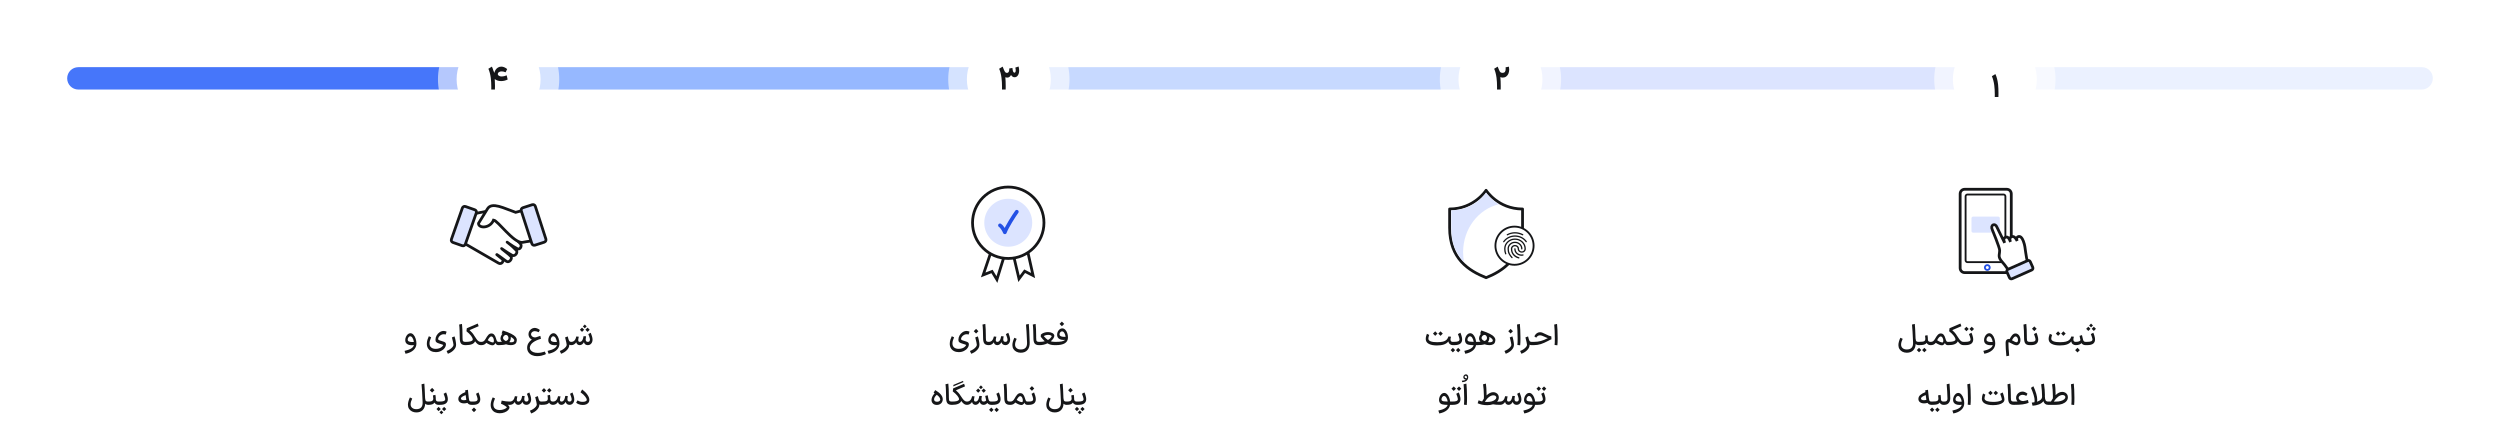 <svg width="1340" height="229" viewBox="0 0 1340 229" fill="none" xmlns="http://www.w3.org/2000/svg">
<g filter="url(#filter0_d_10043_39439)">
<path d="M1296.62 24H43.38C32.677 24 24 32.059 24 42C24 51.941 32.677 60 43.38 60H1296.62C1307.32 60 1316 51.941 1316 42C1316 32.059 1307.32 24 1296.62 24Z" fill="white"/>
</g>
<path d="M541 36H268V48H541V36Z" fill="#96B8FF"/>
<path d="M262 36H42C38.686 36 36 38.686 36 42C36 45.314 38.686 48 42 48H262C265.314 48 268 45.314 268 42C268 38.686 265.314 36 262 36Z" fill="#4676FA"/>
<path d="M541 36H806V48H541V36Z" fill="#C7D9FF"/>
<path d="M806 36H1070V48H806V36Z" fill="#DCE4FF"/>
<path d="M1070 42C1070 38.686 1072.65 36 1075.96 36C1108.6 36 1265.42 36 1298.11 36C1301.43 36 1304 38.686 1304 42C1304 45.314 1301.31 48 1298 48H1076C1072.69 48 1070 45.314 1070 42Z" fill="#EBF1FF"/>
<path d="M267.25 75C285.199 75 299.75 60.449 299.75 42.5C299.75 24.551 285.199 10 267.25 10C249.301 10 234.75 24.551 234.75 42.5C234.75 60.449 249.301 75 267.25 75Z" fill="white" fill-opacity="0.6"/>
<g filter="url(#filter1_d_10043_39439)">
<path d="M267.25 65C279.676 65 289.75 54.926 289.75 42.5C289.75 30.074 279.676 20 267.25 20C254.824 20 244.75 30.074 244.75 42.5C244.75 54.926 254.824 65 267.25 65Z" fill="white"/>
</g>
<g filter="url(#filter2_d_10043_39439)">
<path d="M267.25 56C274.706 56 280.75 49.956 280.75 42.5C280.75 35.044 274.706 29 267.25 29C259.794 29 253.75 35.044 253.75 42.5C253.75 49.956 259.794 56 267.25 56Z" fill="white"/>
<path d="M263.32 48C263.331 47.694 263.337 47.241 263.337 46.64C263.337 44.815 263.241 43.166 263.048 41.693C262.799 39.846 262.374 38.231 261.773 36.848L263.66 35.709C263.977 36.355 264.249 37.092 264.476 37.919C264.623 38.361 264.799 38.752 265.003 39.092C265.082 38.491 265.298 37.93 265.649 37.409C266 36.888 266.442 36.474 266.975 36.168C267.519 35.862 268.097 35.709 268.709 35.709C269.729 35.709 270.777 36.145 271.854 37.018L271.004 38.752C270.222 38.423 269.531 38.259 268.93 38.259C268.318 38.259 267.808 38.395 267.4 38.667C267.003 38.928 266.805 39.268 266.805 39.687C266.805 40.038 266.998 40.344 267.383 40.605C267.78 40.866 268.307 40.996 268.964 40.996C269.735 40.996 270.607 40.792 271.582 40.384L272.109 42.611C271.61 42.872 271.055 43.081 270.443 43.24C269.842 43.387 269.23 43.461 268.607 43.461C267.292 43.461 266.153 43.104 265.19 42.39C265.269 43.387 265.309 44.532 265.309 45.824C265.309 46.3 265.298 47.025 265.275 48H263.32Z" fill="#151618"/>
</g>
<path d="M216.84 188.072C218.365 187.741 219.538 187.32 220.36 186.808C221.181 186.307 221.677 185.688 221.848 184.952C221.485 185.016 221.101 185.048 220.696 185.048C219.97 185.048 219.314 184.931 218.728 184.696C218.141 184.451 217.725 184.077 217.48 183.576C217.298 183.192 217.208 182.771 217.208 182.312C217.208 181.736 217.33 181.16 217.576 180.584C217.832 180.008 218.168 179.533 218.584 179.16C219.01 178.787 219.469 178.6 219.96 178.6C220.589 178.6 221.149 178.877 221.64 179.432C222.141 179.976 222.525 180.68 222.792 181.544C223.069 182.397 223.208 183.256 223.208 184.12C223.208 185.507 222.69 186.68 221.656 187.64C220.632 188.6 219.202 189.261 217.368 189.624L216.84 188.072ZM218.648 182.6C218.818 182.845 219.112 183.027 219.528 183.144C219.944 183.261 220.424 183.32 220.968 183.32C221.266 183.32 221.56 183.304 221.848 183.272C221.72 182.461 221.485 181.768 221.144 181.192C220.813 180.616 220.408 180.301 219.928 180.248C219.693 180.216 219.464 180.296 219.24 180.488C219.026 180.669 218.85 180.909 218.712 181.208C218.584 181.507 218.52 181.795 218.52 182.072C218.52 182.296 218.562 182.472 218.648 182.6ZM233.613 188.744C232.642 188.744 231.783 188.552 231.037 188.168C230.29 187.784 229.714 187.229 229.309 186.504C228.914 185.779 228.743 184.925 228.797 183.944C228.818 183.336 228.93 182.701 229.133 182.04C229.346 181.368 229.586 180.76 229.853 180.216L231.101 180.792C230.834 181.389 230.621 181.96 230.461 182.504C230.301 183.037 230.221 183.555 230.221 184.056C230.221 185.016 230.514 185.741 231.101 186.232C231.687 186.733 232.525 186.984 233.613 186.984C234.295 186.984 234.909 186.883 235.453 186.68C236.007 186.488 236.461 186.232 236.813 185.912C237.175 185.603 237.426 185.277 237.565 184.936C237.575 184.883 237.437 184.803 237.149 184.696C236.861 184.579 236.37 184.424 235.677 184.232C234.845 183.997 234.258 183.736 233.917 183.448C233.575 183.149 233.405 182.717 233.405 182.152C233.405 181.341 233.607 180.568 234.013 179.832C234.429 179.096 234.978 178.504 235.661 178.056C236.354 177.608 237.079 177.384 237.837 177.384C238.125 177.384 238.418 177.427 238.717 177.512C239.026 177.587 239.25 177.677 239.389 177.784L238.877 179.32C238.749 179.267 238.583 179.224 238.381 179.192C238.178 179.16 237.991 179.144 237.821 179.144C237.341 179.144 236.882 179.261 236.445 179.496C236.018 179.731 235.661 180.029 235.373 180.392C235.095 180.755 234.919 181.128 234.845 181.512C234.834 181.555 234.829 181.619 234.829 181.704C234.829 181.907 234.946 182.083 235.181 182.232C235.415 182.371 235.885 182.536 236.589 182.728C237.25 182.909 237.757 183.085 238.109 183.256C238.461 183.427 238.701 183.613 238.829 183.816C238.957 184.008 239.021 184.248 239.021 184.536C239.021 185.229 238.786 185.896 238.317 186.536C237.858 187.187 237.213 187.715 236.381 188.12C235.559 188.536 234.637 188.744 233.613 188.744ZM239.375 188.12C240.068 187.864 240.692 187.544 241.247 187.16C241.812 186.776 242.255 186.376 242.575 185.96C242.906 185.555 243.071 185.176 243.071 184.824C243.071 184.376 242.788 183.053 242.223 180.856L243.631 180.312C243.876 181.069 244.074 181.869 244.223 182.712C244.383 183.544 244.463 184.248 244.463 184.824C244.463 185.805 244.052 186.728 243.231 187.592C242.42 188.467 241.364 189.144 240.063 189.624L239.375 188.12ZM249.493 185C248.363 185 247.568 184.707 247.109 184.12C246.661 183.523 246.437 182.579 246.437 181.288C246.437 180.115 246.405 178.781 246.341 177.288C246.288 175.784 246.208 174.675 246.101 173.96L247.621 173.624C247.707 174.232 247.776 175.203 247.829 176.536C247.883 177.859 247.909 179.091 247.909 180.232V180.936C247.899 181.576 247.925 182.051 247.989 182.36C248.053 182.669 248.197 182.893 248.421 183.032C248.645 183.171 249.003 183.24 249.493 183.24H249.573L249.669 184.12L249.573 185H249.493ZM257.712 185C257.136 185 256.608 184.84 256.128 184.52C255.658 184.189 255.162 183.661 254.64 182.936C254.352 183.64 253.781 184.163 252.928 184.504C252.085 184.835 251.013 185 249.712 185H249.264V183.24H249.712C250.725 183.24 251.541 183.155 252.16 182.984C252.789 182.803 253.189 182.547 253.36 182.216C253.381 182.109 253.392 182.024 253.392 181.96C253.392 181.427 253.098 180.776 252.512 180.008C251.925 179.229 251.093 178.408 250.016 177.544L250.208 175.944L256.08 173.416L256.56 174.84L251.68 176.952C252.128 177.325 252.581 177.779 253.04 178.312C253.498 178.835 253.882 179.373 254.192 179.928C254.746 180.813 255.205 181.491 255.568 181.96C255.93 182.419 256.277 182.749 256.608 182.952C256.938 183.144 257.306 183.24 257.712 183.24H257.92L258.016 184.12L257.92 185H257.712ZM257.779 183.24H258.099C258.974 183.24 259.678 182.744 260.211 181.752C260.745 180.781 261.251 180.035 261.731 179.512C262.222 178.989 262.761 178.728 263.347 178.728C263.987 178.728 264.499 178.952 264.883 179.4C265.278 179.848 265.587 180.467 265.811 181.256C266.014 181.981 266.201 182.493 266.371 182.792C266.553 183.091 266.798 183.24 267.107 183.24H267.267L267.363 184.12L267.267 185H267.107C266.371 185 265.849 184.595 265.539 183.784C265.507 184.019 265.406 184.237 265.235 184.44C265.065 184.632 264.873 184.787 264.659 184.904C264.446 185.021 264.201 185.08 263.923 185.08C263.134 185.08 262.051 184.637 260.675 183.752C260.355 184.168 259.971 184.483 259.523 184.696C259.075 184.899 258.59 185 258.067 185H257.779V183.24ZM264.499 183.512C264.649 183.299 264.723 183.005 264.723 182.632C264.723 182.28 264.665 181.928 264.547 181.576C264.43 181.213 264.265 180.915 264.051 180.68C263.838 180.445 263.593 180.328 263.315 180.328C262.771 180.328 262.142 181 261.427 182.344C262.003 182.749 262.542 183.053 263.043 183.256C263.555 183.448 263.961 183.544 264.259 183.544C264.334 183.544 264.414 183.533 264.499 183.512ZM267.139 183.24H267.364C267.982 183.24 268.537 183.224 269.028 183.192C268.516 182.648 268.26 182.056 268.26 181.416C268.26 181.299 268.265 181.208 268.276 181.144C268.329 180.717 268.446 180.312 268.628 179.928C268.82 179.533 269.054 179.181 269.332 178.872C269.193 178.84 269.028 178.797 268.836 178.744L269.46 177.112C271.433 177.752 272.969 178.36 274.068 178.936C275.177 179.512 275.945 180.061 276.372 180.584C276.798 181.107 277.012 181.651 277.012 182.216C277.012 182.568 276.942 182.963 276.804 183.4C276.644 183.933 276.292 184.333 275.748 184.6C275.204 184.867 274.553 185 273.796 185C272.921 185 272.062 184.845 271.22 184.536C270.281 184.845 268.996 185 267.364 185H267.139V183.24ZM269.62 181.144C269.62 181.453 269.753 181.752 270.02 182.04C270.297 182.328 270.67 182.584 271.14 182.808C272.068 182.477 272.532 181.928 272.532 181.16C272.532 180.819 272.446 180.504 272.276 180.216C272.116 179.928 271.897 179.725 271.62 179.608C271.588 179.608 271.55 179.597 271.508 179.576L271.299 179.528C271.054 179.496 270.798 179.555 270.532 179.704C270.276 179.853 270.057 180.061 269.876 180.328C269.705 180.595 269.62 180.867 269.62 181.144ZM273.012 183.384C273.289 183.437 273.614 183.464 273.988 183.464C274.489 183.464 274.889 183.384 275.188 183.224C275.497 183.064 275.652 182.819 275.652 182.488C275.652 182.2 275.492 181.891 275.172 181.56C274.852 181.229 274.377 180.893 273.748 180.552C273.78 180.723 273.796 180.904 273.796 181.096C273.796 181.213 273.785 181.379 273.764 181.592C273.646 182.339 273.396 182.936 273.012 183.384ZM292.627 189.768C292.499 189.853 292.237 189.981 291.843 190.152C291.459 190.323 290.915 190.488 290.211 190.648C289.507 190.819 288.717 190.904 287.843 190.904C286.861 190.904 285.965 190.723 285.155 190.36C284.355 189.997 283.72 189.48 283.251 188.808C282.781 188.136 282.547 187.357 282.547 186.472C282.547 185.512 282.776 184.664 283.235 183.928C283.693 183.192 284.307 182.552 285.075 182.008C284.52 181.763 284.077 181.389 283.747 180.888C283.427 180.387 283.267 179.805 283.267 179.144C283.267 178.589 283.4 178.067 283.667 177.576C283.933 177.085 284.296 176.68 284.755 176.36C285.224 176.029 285.736 175.832 286.291 175.768C286.355 175.757 286.445 175.752 286.563 175.752C287.032 175.752 287.512 175.853 288.003 176.056C288.493 176.259 288.947 176.531 289.363 176.872L288.739 178.072C288.408 177.891 288.061 177.752 287.699 177.656C287.347 177.549 287.011 177.496 286.691 177.496C286.285 177.496 285.928 177.576 285.619 177.736C285.309 177.896 285.069 178.104 284.899 178.36C284.728 178.616 284.643 178.883 284.643 179.16C284.643 179.448 284.739 179.725 284.931 179.992C285.123 180.248 285.379 180.456 285.699 180.616C286.029 180.776 286.381 180.856 286.755 180.856C286.883 180.856 287.064 180.835 287.299 180.792C287.885 180.557 288.659 180.301 289.619 180.024L289.955 181.592C288.163 182.104 286.744 182.755 285.699 183.544C284.653 184.333 284.077 185.251 283.971 186.296C283.949 186.84 284.115 187.325 284.467 187.752C284.819 188.189 285.315 188.531 285.955 188.776C286.605 189.021 287.347 189.144 288.179 189.144C288.797 189.144 289.389 189.091 289.955 188.984C290.52 188.877 290.989 188.76 291.363 188.632C291.736 188.515 291.949 188.44 292.003 188.408L292.627 189.768ZM293.512 188.072C295.037 187.741 296.21 187.32 297.032 186.808C297.853 186.307 298.349 185.688 298.52 184.952C298.157 185.016 297.773 185.048 297.368 185.048C296.642 185.048 295.986 184.931 295.4 184.696C294.813 184.451 294.397 184.077 294.152 183.576C293.97 183.192 293.88 182.771 293.88 182.312C293.88 181.736 294.002 181.16 294.248 180.584C294.504 180.008 294.84 179.533 295.256 179.16C295.682 178.787 296.141 178.6 296.632 178.6C297.261 178.6 297.821 178.877 298.312 179.432C298.813 179.976 299.197 180.68 299.464 181.544C299.741 182.397 299.88 183.256 299.88 184.12C299.88 185.507 299.362 186.68 298.328 187.64C297.304 188.6 295.874 189.261 294.04 189.624L293.512 188.072ZM295.32 182.6C295.49 182.845 295.784 183.027 296.2 183.144C296.616 183.261 297.096 183.32 297.64 183.32C297.938 183.32 298.232 183.304 298.52 183.272C298.392 182.461 298.157 181.768 297.816 181.192C297.485 180.616 297.08 180.301 296.6 180.248C296.365 180.216 296.136 180.296 295.912 180.488C295.698 180.669 295.522 180.909 295.384 181.208C295.256 181.507 295.192 181.795 295.192 182.072C295.192 182.296 295.234 182.472 295.32 182.6ZM306.159 185C305.786 185 305.444 184.915 305.135 184.744V184.824C305.135 185.805 304.724 186.728 303.903 187.592C303.092 188.467 302.036 189.144 300.735 189.624L300.047 188.12C300.74 187.864 301.364 187.544 301.919 187.16C302.484 186.776 302.927 186.376 303.247 185.96C303.578 185.555 303.743 185.176 303.743 184.824C303.743 184.376 303.46 183.053 302.895 180.856L304.303 180.312C304.452 180.792 304.596 181.325 304.735 181.912C304.884 182.403 305.066 182.749 305.279 182.952C305.492 183.144 305.786 183.24 306.159 183.24H306.287L306.383 184.12L306.287 185H306.159ZM315.036 185C314.502 184.989 314.06 184.851 313.708 184.584C313.366 184.307 313.121 183.917 312.972 183.416C312.716 183.896 312.396 184.28 312.012 184.568C311.638 184.845 311.228 184.989 310.78 185H310.716C310.236 185 309.83 184.861 309.5 184.584C309.169 184.307 308.961 183.933 308.876 183.464C308.172 184.488 307.281 185 306.204 185H306.139L306.043 184.12L306.139 183.24H306.22C306.604 183.24 306.961 183.155 307.292 182.984C307.633 182.813 307.894 182.595 308.076 182.328C308.289 182.051 308.454 181.747 308.572 181.416C308.7 181.085 308.812 180.728 308.908 180.344L310.252 180.488C310.241 180.541 310.182 180.76 310.076 181.144C309.969 181.528 309.916 181.891 309.916 182.232C309.916 182.563 309.98 182.813 310.108 182.984C310.246 183.155 310.46 183.24 310.748 183.24H310.78C311.366 183.24 311.846 182.893 312.22 182.2C312.358 181.944 312.465 181.656 312.54 181.336C312.625 181.005 312.705 180.627 312.78 180.2L314.124 180.264C313.985 180.989 313.916 181.517 313.916 181.848C313.916 182.307 314.006 182.653 314.188 182.888C314.38 183.123 314.673 183.24 315.068 183.24C315.441 183.24 315.724 183.139 315.916 182.936C316.108 182.723 316.204 182.424 316.204 182.04C316.204 181.699 316.097 181.213 315.884 180.584C315.681 179.944 315.5 179.443 315.34 179.08L316.636 178.36C316.849 178.819 317.062 179.411 317.276 180.136C317.5 180.861 317.612 181.507 317.612 182.072C317.612 182.605 317.505 183.096 317.292 183.544C317.078 183.992 316.78 184.349 316.396 184.616C316.012 184.872 315.58 185 315.1 185H315.036ZM310.828 176.744C310.828 176.744 311.084 176.488 311.596 175.976L311.964 175.608L313.116 176.744L311.964 177.896L310.828 176.744ZM313.772 176.744C314.081 176.435 314.236 176.28 314.236 176.28L314.94 175.608L316.076 176.744L314.94 177.896L313.772 176.744ZM313.452 173.928L314.46 174.952L313.452 175.976L312.412 174.952L313.452 173.928ZM229.528 217C228.888 217 228.35 216.792 227.912 216.376C227.827 217.859 227.368 219.011 226.536 219.832C225.704 220.653 224.574 221.064 223.144 221.064C222.312 221.064 221.555 220.893 220.872 220.552C220.19 220.221 219.646 219.741 219.24 219.112C218.846 218.493 218.648 217.779 218.648 216.968C218.648 216.381 218.75 215.725 218.952 215C219.166 214.264 219.422 213.608 219.72 213.032L220.952 213.608C220.675 214.195 220.462 214.744 220.312 215.256C220.163 215.757 220.088 216.253 220.088 216.744C220.088 217.512 220.366 218.131 220.92 218.6C221.475 219.08 222.216 219.32 223.144 219.32C225.491 219.32 226.616 218.077 226.52 215.592C226.435 213.416 226.339 211.485 226.232 209.8C226.136 208.104 226.04 206.824 225.944 205.96L227.448 205.624C227.576 206.915 227.71 209.523 227.848 213.448H227.864C227.896 213.939 227.96 214.312 228.056 214.568C228.163 214.813 228.328 214.989 228.552 215.096C228.776 215.192 229.102 215.24 229.528 215.24H229.72L229.816 216.12L229.72 217H229.528ZM229.537 215.24H229.665C230.444 215.24 231.025 215.16 231.409 215C231.804 214.829 232.06 214.557 232.177 214.184C232.22 214.045 232.241 213.859 232.241 213.624C232.241 213.283 232.177 212.717 232.049 211.928L233.377 211.656C233.527 212.371 233.601 213.235 233.601 214.248C233.655 214.557 233.799 214.803 234.033 214.984C234.279 215.155 234.588 215.24 234.961 215.24H235.073L235.169 216.12L235.073 217H234.961C234.524 217 234.124 216.893 233.761 216.68C233.399 216.456 233.105 216.163 232.881 215.8C232.615 216.227 232.215 216.536 231.681 216.728C231.159 216.909 230.487 217 229.665 217H229.537V215.24ZM231.617 207.912L232.865 209.16L231.617 210.408L230.369 209.16L231.617 207.912ZM234.912 215.24H235.584C236.704 215.24 237.494 215.139 237.952 214.936C238.411 214.723 238.64 214.392 238.64 213.944C238.63 213.645 238.518 213.16 238.304 212.488C238.091 211.816 237.915 211.341 237.776 211.064L239.104 210.344C239.318 210.771 239.526 211.341 239.728 212.056C239.942 212.771 240.048 213.395 240.048 213.928C240.048 214.941 239.696 215.709 238.992 216.232C238.288 216.744 237.232 217 235.824 217H234.912V215.24ZM238.064 220.376L236.912 219.24L238.064 218.088L239.2 219.24L238.064 220.376ZM235.68 219.8L235.088 220.376L234.72 220.008C234.208 219.496 233.952 219.24 233.952 219.24L235.088 218.088L236.256 219.24L235.68 219.8ZM236.576 222.04L235.568 221.032L236.576 220.008L237.616 221.032L236.576 222.04ZM252.768 217C251.744 217 251.003 216.643 250.544 215.928C249.926 216.12 249.323 216.216 248.736 216.216C247.84 216.216 247.104 216.008 246.528 215.592C245.952 215.165 245.664 214.589 245.664 213.864C245.664 213.021 246 212.307 246.672 211.72C247.355 211.123 248.272 210.605 249.424 210.168L249.312 209.224L250.8 208.92C250.982 210.84 251.136 212.301 251.264 213.304C251.318 213.848 251.392 214.253 251.488 214.52C251.584 214.787 251.728 214.973 251.92 215.08C252.112 215.187 252.395 215.24 252.768 215.24H253.024L253.12 216.12L253.024 217H252.768ZM247.056 213.528C247.024 213.816 247.152 214.056 247.44 214.248C247.739 214.429 248.134 214.52 248.624 214.52C249.04 214.52 249.478 214.451 249.936 214.312C249.904 214.152 249.867 213.891 249.824 213.528C249.728 212.696 249.659 212.115 249.616 211.784C248.923 211.997 248.331 212.269 247.84 212.6C247.35 212.92 247.088 213.229 247.056 213.528ZM252.834 215.24H253.666C254.498 215.24 255.095 215.139 255.458 214.936C255.821 214.733 256.002 214.419 256.002 213.992C256.002 213.704 255.89 213.213 255.666 212.52C255.453 211.816 255.282 211.331 255.154 211.064L256.482 210.344C256.685 210.76 256.893 211.341 257.106 212.088C257.319 212.824 257.426 213.459 257.426 213.992C257.426 214.984 257.101 215.736 256.45 216.248C255.81 216.749 254.882 217 253.666 217H252.834V215.24ZM252.802 219.672C252.802 219.672 253.079 219.395 253.634 218.84L254.05 218.424L254.466 218.84C255.021 219.395 255.298 219.672 255.298 219.672L254.882 220.088C254.327 220.643 254.05 220.92 254.05 220.92C254.05 220.92 253.773 220.643 253.218 220.088L252.802 219.672ZM267.839 221.512C266.901 221.512 266.069 221.336 265.343 220.984C264.618 220.632 264.047 220.115 263.631 219.432C263.215 218.76 263.007 217.96 263.007 217.032C263.007 216.392 263.114 215.704 263.327 214.968C263.551 214.232 263.807 213.571 264.095 212.984L265.327 213.56C265.061 214.157 264.847 214.728 264.687 215.272C264.527 215.805 264.447 216.323 264.447 216.824C264.447 217.795 264.741 218.525 265.327 219.016C265.914 219.517 266.751 219.768 267.839 219.768C268.458 219.768 269.045 219.688 269.599 219.528C270.165 219.368 270.634 219.171 271.007 218.936C271.381 218.712 271.61 218.504 271.695 218.312C271.578 218.12 271.199 217.821 270.559 217.416C269.919 217.011 269.242 216.669 268.527 216.392L268.895 214.728C269.749 214.899 270.506 215.027 271.167 215.112C271.839 215.197 272.49 215.24 273.119 215.24H273.455L273.551 216.12L273.455 217H273.119C272.778 217 272.437 216.984 272.095 216.952C272.746 217.443 273.071 217.917 273.071 218.376C273.061 218.877 272.815 219.373 272.335 219.864C271.855 220.355 271.215 220.749 270.415 221.048C269.626 221.357 268.767 221.512 267.839 221.512ZM282.121 217C281.588 216.989 281.145 216.851 280.793 216.584C280.452 216.307 280.207 215.917 280.057 215.416C279.801 215.896 279.481 216.28 279.097 216.568C278.724 216.845 278.313 216.989 277.865 217H277.801C277.321 217 276.916 216.861 276.585 216.584C276.255 216.307 276.047 215.933 275.961 215.464C275.257 216.488 274.367 217 273.289 217H273.225L273.129 216.12L273.225 215.24H273.305C273.689 215.24 274.047 215.155 274.377 214.984C274.719 214.813 274.98 214.595 275.161 214.328C275.375 214.051 275.54 213.747 275.657 213.416C275.785 213.085 275.897 212.728 275.993 212.344L277.337 212.488C277.327 212.541 277.268 212.76 277.161 213.144C277.055 213.528 277.001 213.891 277.001 214.232C277.001 214.563 277.065 214.813 277.193 214.984C277.332 215.155 277.545 215.24 277.833 215.24H277.865C278.452 215.24 278.932 214.893 279.305 214.2C279.444 213.944 279.551 213.656 279.625 213.336C279.711 213.005 279.791 212.627 279.865 212.2L281.209 212.264C281.071 212.989 281.001 213.517 281.001 213.848C281.001 214.307 281.092 214.653 281.273 214.888C281.465 215.123 281.759 215.24 282.153 215.24C282.527 215.24 282.809 215.139 283.001 214.936C283.193 214.723 283.289 214.424 283.289 214.04C283.289 213.699 283.183 213.213 282.969 212.584C282.767 211.944 282.585 211.443 282.425 211.08L283.721 210.36C283.935 210.819 284.148 211.411 284.361 212.136C284.585 212.861 284.697 213.507 284.697 214.072C284.697 214.605 284.591 215.096 284.377 215.544C284.164 215.992 283.865 216.349 283.481 216.616C283.097 216.872 282.665 217 282.185 217H282.121ZM290.135 217C289.762 217 289.421 216.915 289.111 216.744V216.824C289.111 217.805 288.701 218.728 287.879 219.592C287.069 220.467 286.013 221.144 284.711 221.624L284.023 220.12C284.717 219.864 285.341 219.544 285.895 219.16C286.461 218.776 286.903 218.376 287.223 217.96C287.554 217.555 287.719 217.176 287.719 216.824C287.719 216.376 287.437 215.053 286.871 212.856L288.279 212.312C288.429 212.792 288.573 213.325 288.711 213.912C288.861 214.403 289.042 214.749 289.255 214.952C289.469 215.144 289.762 215.24 290.135 215.24H290.263L290.359 216.12L290.263 217H290.135ZM290.084 215.24H290.212C291.044 215.24 291.689 215.203 292.148 215.128C292.607 215.053 292.937 214.947 293.14 214.808C293.353 214.659 293.497 214.451 293.572 214.184C293.615 214.045 293.636 213.848 293.636 213.592C293.636 213.304 293.609 212.979 293.556 212.616C293.503 212.243 293.471 212.013 293.46 211.928L294.788 211.656C294.937 212.371 295.012 213.235 295.012 214.248C295.065 214.557 295.204 214.803 295.428 214.984C295.663 215.155 295.977 215.24 296.372 215.24H296.484L296.58 216.12L296.484 217H296.372C295.924 217 295.519 216.893 295.156 216.68C294.804 216.456 294.516 216.157 294.292 215.784C294.025 216.232 293.577 216.547 292.948 216.728C292.329 216.909 291.417 217 290.212 217H290.084V215.24ZM291.572 208.04L292.772 209.24L291.572 210.456L290.356 209.24L291.572 208.04ZM294.42 208.04L295.62 209.24L294.42 210.456L293.204 209.24L294.42 208.04ZM305.246 217C304.713 216.989 304.27 216.851 303.918 216.584C303.577 216.307 303.332 215.917 303.182 215.416C302.926 215.896 302.606 216.28 302.222 216.568C301.849 216.845 301.438 216.989 300.99 217H300.926C300.446 217 300.041 216.861 299.71 216.584C299.38 216.307 299.172 215.933 299.086 215.464C298.382 216.488 297.492 217 296.414 217H296.35L296.254 216.12L296.35 215.24H296.43C296.814 215.24 297.172 215.155 297.502 214.984C297.844 214.813 298.105 214.595 298.286 214.328C298.5 214.051 298.665 213.747 298.782 213.416C298.91 213.085 299.022 212.728 299.118 212.344L300.462 212.488C300.452 212.541 300.393 212.76 300.286 213.144C300.18 213.528 300.126 213.891 300.126 214.232C300.126 214.563 300.19 214.813 300.318 214.984C300.457 215.155 300.67 215.24 300.958 215.24H300.99C301.577 215.24 302.057 214.893 302.43 214.2C302.569 213.944 302.676 213.656 302.75 213.336C302.836 213.005 302.916 212.627 302.99 212.2L304.334 212.264C304.196 212.989 304.126 213.517 304.126 213.848C304.126 214.307 304.217 214.653 304.398 214.888C304.59 215.123 304.884 215.24 305.278 215.24C305.652 215.24 305.934 215.139 306.126 214.936C306.318 214.723 306.414 214.424 306.414 214.04C306.414 213.699 306.308 213.213 306.094 212.584C305.892 211.944 305.71 211.443 305.55 211.08L306.846 210.36C307.06 210.819 307.273 211.411 307.486 212.136C307.71 212.861 307.822 213.507 307.822 214.072C307.822 214.605 307.716 215.096 307.502 215.544C307.289 215.992 306.99 216.349 306.606 216.616C306.222 216.872 305.79 217 305.31 217H305.246ZM312.463 217.064C311.599 217.064 310.863 216.941 310.255 216.696C309.647 216.451 309.167 216.179 308.815 215.88L309.519 214.616C309.935 214.84 310.346 215.027 310.751 215.176C311.157 215.315 311.674 215.384 312.303 215.384C312.879 215.384 313.349 215.309 313.711 215.16C314.085 215.011 314.33 214.84 314.447 214.648C314.479 214.563 314.495 214.461 314.495 214.344C314.495 213.885 314.223 213.299 313.679 212.584C313.146 211.859 312.309 211.085 311.167 210.264L312.031 208.744C313.226 209.629 314.165 210.568 314.847 211.56C315.541 212.541 315.887 213.459 315.887 214.312C315.887 214.717 315.813 215.085 315.663 215.416C315.439 215.939 315.034 216.344 314.447 216.632C313.861 216.92 313.199 217.064 312.463 217.064Z" fill="#151618"/>
<path d="M249.031 130.52C249.031 130.52 264.147 139.259 267.277 141.071C268.805 141.956 270.333 139.846 269.243 138.886C268.577 138.299 266.947 137.088 266.271 136.482C265.596 135.877 269.062 138.257 271.381 140.032C272.867 141.169 274.875 138.579 273.827 137.442C272.499 136.003 270.943 135.09 269.085 133.473C267.827 132.379 271.754 135.388 274.484 136.832C276.058 137.661 277.758 135.304 276.757 134.209C275.83 133.198 274.484 131.871 272.113 130.017C270.743 128.945 274.465 131.903 277.325 133.333C278.723 134.032 279.948 131.848 278.984 130.711C275.96 127.138 260.43 113.312 260.43 113.312L253.946 114.594L249.031 130.515V130.52Z" stroke="#151618" stroke-width="1.5" stroke-miterlimit="10"/>
<path d="M256.465 119.744C256.465 122.497 262.693 122.552 264.556 117.941C266.904 118.276 274.972 130.001 279.84 129.95C282.122 129.461 288.336 128.664 288.336 128.664L283.031 112.043L276.374 113.814C270.295 111.764 263.573 107.916 261.216 112.043L256.465 119.744Z" fill="white" stroke="#151618" stroke-width="1.5" stroke-miterlimit="10"/>
<path d="M247.832 111.486L241.949 128.285C241.712 128.963 242.069 129.704 242.746 129.941L247.767 131.7C248.444 131.937 249.186 131.58 249.423 130.902L255.306 114.104C255.543 113.426 255.186 112.685 254.509 112.448L249.488 110.689C248.811 110.452 248.069 110.809 247.832 111.486Z" fill="#DCE4FF" stroke="#151618" stroke-width="1.5" stroke-miterlimit="10"/>
<path d="M279.398 113.015L285.059 130.561C285.283 131.257 286.029 131.638 286.724 131.414L291.742 129.795C292.438 129.571 292.819 128.825 292.595 128.13L286.934 110.583C286.71 109.888 285.965 109.506 285.269 109.73L280.251 111.349C279.556 111.574 279.174 112.319 279.398 113.015Z" fill="#DCE4FF" stroke="#151618" stroke-width="1.5" stroke-miterlimit="10"/>
<path d="M540.75 75C558.699 75 573.25 60.449 573.25 42.5C573.25 24.551 558.699 10 540.75 10C522.801 10 508.25 24.551 508.25 42.5C508.25 60.449 522.801 75 540.75 75Z" fill="white" fill-opacity="0.6"/>
<g filter="url(#filter3_d_10043_39439)">
<path d="M540.75 65C553.176 65 563.25 54.926 563.25 42.5C563.25 30.074 553.176 20 540.75 20C528.324 20 518.25 30.074 518.25 42.5C518.25 54.926 528.324 65 540.75 65Z" fill="white"/>
</g>
<g filter="url(#filter4_d_10043_39439)">
<path d="M540.75 56C548.206 56 554.25 49.956 554.25 42.5C554.25 35.044 548.206 29 540.75 29C533.294 29 527.25 35.044 527.25 42.5C527.25 49.956 533.294 56 540.75 56Z" fill="white"/>
<path d="M542.646 36.423C542.736 37.318 542.867 37.964 543.037 38.361C543.207 38.758 543.45 38.956 543.768 38.956C543.972 38.956 544.13 38.848 544.244 38.633C544.368 38.418 544.431 38.106 544.431 37.698C544.431 37.29 544.363 36.797 544.227 36.219L545.961 35.641C546.165 36.389 546.267 37.109 546.267 37.8C546.267 38.854 546.04 39.721 545.587 40.401C545.145 41.07 544.544 41.404 543.785 41.404C543.048 41.404 542.425 41.002 541.915 40.197C541.677 40.639 541.388 40.985 541.048 41.234C540.708 41.472 540.334 41.591 539.926 41.591C539.54 41.591 539.183 41.523 538.855 41.387C538.991 42.668 539.059 44.266 539.059 46.181C539.059 46.997 539.053 47.603 539.042 48H537.07C537.081 47.694 537.087 47.241 537.087 46.64C537.087 44.815 536.99 43.166 536.798 41.693C536.548 39.812 536.129 38.197 535.54 36.848L537.427 35.709C537.653 36.162 537.84 36.633 537.988 37.12C538.271 37.823 538.532 38.327 538.77 38.633C539.019 38.928 539.348 39.075 539.756 39.075C540.107 39.075 540.396 38.916 540.623 38.599C540.849 38.282 540.963 37.817 540.963 37.205C540.963 37.024 540.957 36.882 540.946 36.78V36.712L542.646 36.423Z" fill="#151618"/>
</g>
<path d="M513.902 188.744C512.931 188.744 512.072 188.552 511.326 188.168C510.579 187.784 510.003 187.229 509.598 186.504C509.203 185.779 509.032 184.925 509.086 183.944C509.107 183.336 509.219 182.701 509.422 182.04C509.635 181.368 509.875 180.76 510.142 180.216L511.39 180.792C511.123 181.389 510.91 181.96 510.75 182.504C510.59 183.037 510.51 183.555 510.51 184.056C510.51 185.016 510.803 185.741 511.39 186.232C511.976 186.733 512.814 186.984 513.902 186.984C514.584 186.984 515.198 186.883 515.742 186.68C516.296 186.488 516.75 186.232 517.102 185.912C517.464 185.603 517.715 185.277 517.854 184.936C517.864 184.883 517.726 184.803 517.438 184.696C517.15 184.579 516.659 184.424 515.966 184.232C515.134 183.997 514.547 183.736 514.206 183.448C513.864 183.149 513.694 182.717 513.694 182.152C513.694 181.341 513.896 180.568 514.302 179.832C514.718 179.096 515.267 178.504 515.95 178.056C516.643 177.608 517.368 177.384 518.126 177.384C518.414 177.384 518.707 177.427 519.006 177.512C519.315 177.587 519.539 177.677 519.678 177.784L519.166 179.32C519.038 179.267 518.872 179.224 518.67 179.192C518.467 179.16 518.28 179.144 518.11 179.144C517.63 179.144 517.171 179.261 516.734 179.496C516.307 179.731 515.95 180.029 515.662 180.392C515.384 180.755 515.208 181.128 515.134 181.512C515.123 181.555 515.118 181.619 515.118 181.704C515.118 181.907 515.235 182.083 515.47 182.232C515.704 182.371 516.174 182.536 516.878 182.728C517.539 182.909 518.046 183.085 518.398 183.256C518.75 183.427 518.99 183.613 519.118 183.816C519.246 184.008 519.31 184.248 519.31 184.536C519.31 185.229 519.075 185.896 518.606 186.536C518.147 187.187 517.502 187.715 516.67 188.12C515.848 188.536 514.926 188.744 513.902 188.744ZM519.883 188.12C520.576 187.864 521.2 187.544 521.755 187.16C522.32 186.776 522.763 186.376 523.083 185.96C523.413 185.555 523.579 185.176 523.579 184.824C523.579 184.376 523.296 183.053 522.731 180.856L524.139 180.312C524.384 181.069 524.581 181.869 524.731 182.712C524.891 183.544 524.971 184.248 524.971 184.824C524.971 185.805 524.56 186.728 523.739 187.592C522.928 188.467 521.872 189.144 520.571 189.624L519.883 188.12ZM523.179 176.28L524.427 177.528L523.179 178.776L521.931 177.528L523.179 176.28ZM530.001 185C528.871 185 528.076 184.707 527.617 184.12C527.169 183.523 526.945 182.579 526.945 181.288C526.945 180.115 526.913 178.781 526.849 177.288C526.796 175.784 526.716 174.675 526.609 173.96L528.129 173.624C528.215 174.232 528.284 175.203 528.337 176.536C528.391 177.859 528.417 179.091 528.417 180.232V180.936C528.407 181.576 528.433 182.051 528.497 182.36C528.561 182.669 528.705 182.893 528.929 183.032C529.153 183.171 529.511 183.24 530.001 183.24H530.081L530.177 184.12L530.081 185H530.001ZM538.856 185C538.322 184.989 537.88 184.851 537.528 184.584C537.186 184.307 536.941 183.917 536.792 183.416C536.536 183.896 536.216 184.28 535.832 184.568C535.458 184.845 535.048 184.989 534.6 185H534.536C534.056 185 533.65 184.861 533.32 184.584C532.989 184.307 532.781 183.933 532.696 183.464C531.992 184.488 531.101 185 530.024 185H529.96L529.864 184.12L529.96 183.24H530.04C530.424 183.24 530.781 183.155 531.112 182.984C531.453 182.813 531.714 182.595 531.896 182.328C532.109 182.051 532.274 181.747 532.392 181.416C532.52 181.085 532.632 180.728 532.728 180.344L534.072 180.488C534.061 180.541 534.002 180.76 533.896 181.144C533.789 181.528 533.736 181.891 533.736 182.232C533.736 182.563 533.8 182.813 533.928 182.984C534.066 183.155 534.28 183.24 534.568 183.24H534.6C535.186 183.24 535.666 182.893 536.04 182.2C536.178 181.944 536.285 181.656 536.36 181.336C536.445 181.005 536.525 180.627 536.6 180.2L537.944 180.264C537.805 180.989 537.736 181.517 537.736 181.848C537.736 182.307 537.826 182.653 538.008 182.888C538.2 183.123 538.493 183.24 538.888 183.24C539.261 183.24 539.544 183.139 539.736 182.936C539.928 182.723 540.024 182.424 540.024 182.04C540.024 181.699 539.917 181.213 539.704 180.584C539.501 179.944 539.32 179.443 539.16 179.08L540.456 178.36C540.669 178.819 540.882 179.411 541.096 180.136C541.32 180.861 541.432 181.507 541.432 182.072C541.432 182.605 541.325 183.096 541.112 183.544C540.898 183.992 540.6 184.349 540.216 184.616C539.832 184.872 539.4 185 538.92 185H538.856ZM547.129 189.064C546.297 189.064 545.539 188.893 544.857 188.552C544.174 188.221 543.63 187.741 543.225 187.112C542.83 186.493 542.633 185.779 542.633 184.968C542.633 184.381 542.734 183.725 542.937 183C543.15 182.264 543.406 181.608 543.705 181.032L544.937 181.608C544.659 182.195 544.446 182.744 544.297 183.256C544.147 183.757 544.073 184.253 544.073 184.744C544.073 185.512 544.35 186.131 544.905 186.6C545.459 187.08 546.201 187.32 547.129 187.32C549.475 187.32 550.601 186.077 550.505 183.592C550.419 181.416 550.323 179.485 550.217 177.8C550.121 176.104 550.025 174.824 549.929 173.96L551.433 173.624C551.571 174.915 551.731 178.211 551.913 183.512C551.966 185.261 551.571 186.621 550.729 187.592C549.897 188.573 548.697 189.064 547.129 189.064ZM556.97 185C555.839 185 555.045 184.707 554.586 184.12C554.138 183.523 553.914 182.579 553.914 181.288C553.914 180.115 553.882 178.781 553.818 177.288C553.765 175.784 553.685 174.675 553.578 173.96L555.098 173.624C555.183 174.232 555.253 175.203 555.306 176.536C555.359 177.859 555.386 179.091 555.386 180.232V180.936C555.375 181.576 555.402 182.051 555.466 182.36C555.53 182.669 555.674 182.893 555.898 183.032C556.122 183.171 556.479 183.24 556.97 183.24H557.05L557.146 184.12L557.05 185H556.97ZM556.897 183.24H557.265C558.225 183.24 559.131 183.133 559.985 182.92C559.377 182.355 558.662 181.549 557.841 180.504L557.905 179.352C558.353 178.904 558.913 178.568 559.585 178.344C560.267 178.109 560.971 177.992 561.697 177.992C562.529 177.992 563.259 178.141 563.889 178.44C564.529 178.728 564.923 179.133 565.073 179.656C565.094 179.72 565.105 179.827 565.105 179.976C565.105 180.403 564.934 180.883 564.593 181.416C564.251 181.949 563.782 182.456 563.185 182.936C563.835 183.139 564.603 183.24 565.489 183.24H565.921L566.017 184.12L565.921 185H565.489C564.646 185 563.899 184.925 563.249 184.776C562.609 184.616 562.006 184.365 561.441 184.024C560.118 184.675 558.726 185 557.265 185H556.897V183.24ZM559.457 180.184C560.246 181.101 560.993 181.789 561.697 182.248C562.273 181.928 562.726 181.581 563.057 181.208C563.387 180.824 563.611 180.488 563.729 180.2C563.622 179.987 563.387 179.816 563.025 179.688C562.673 179.56 562.262 179.496 561.793 179.496C561.355 179.496 560.929 179.555 560.513 179.672C560.107 179.779 559.755 179.949 559.457 180.184ZM565.74 183.24H565.948C567.271 183.24 568.327 183.16 569.116 183C569.916 182.829 570.492 182.547 570.844 182.152C570.588 182.184 570.332 182.2 570.076 182.2C569.351 182.2 568.705 182.083 568.14 181.848C567.575 181.603 567.164 181.24 566.908 180.76C566.705 180.365 566.604 179.923 566.604 179.432C566.604 178.877 566.721 178.339 566.956 177.816C567.201 177.283 567.532 176.851 567.948 176.52C568.375 176.179 568.844 176.008 569.356 176.008C569.953 176.008 570.487 176.243 570.956 176.712C571.425 177.171 571.788 177.773 572.044 178.52C572.3 179.256 572.428 180.019 572.428 180.808C572.428 181.021 572.423 181.181 572.412 181.288C572.327 182.483 571.745 183.4 570.668 184.04C569.591 184.68 568.017 185 565.948 185H565.74V183.24ZM567.916 173.608C568.321 173.181 568.737 172.765 569.164 172.36L569.58 172.776C570.135 173.331 570.412 173.608 570.412 173.608L569.996 174.024C569.441 174.579 569.164 174.856 569.164 174.856L567.916 173.608ZM568.044 179.768C568.204 180.013 568.503 180.205 568.94 180.344C569.377 180.483 569.863 180.552 570.396 180.552C570.652 180.552 570.908 180.536 571.164 180.504C571.057 179.736 570.833 179.064 570.492 178.488C570.151 177.912 569.74 177.624 569.26 177.624C569.015 177.624 568.785 177.704 568.572 177.864C568.369 178.024 568.204 178.232 568.076 178.488C567.959 178.733 567.9 178.979 567.9 179.224C567.9 179.427 567.948 179.608 568.044 179.768ZM502.201 217.048C501.294 217.048 500.579 216.797 500.057 216.296C499.545 215.784 499.289 215.144 499.289 214.376C499.289 214.141 499.326 213.859 499.401 213.528C499.635 212.6 500.158 211.693 500.969 210.808L500.409 210.456L501.289 209.08C502.643 209.88 503.651 210.685 504.313 211.496C504.985 212.296 505.321 213.144 505.321 214.04C505.321 214.616 505.182 215.133 504.905 215.592C504.638 216.051 504.265 216.408 503.785 216.664C503.315 216.92 502.787 217.048 502.201 217.048ZM500.681 213.848C500.67 213.901 500.665 213.976 500.665 214.072C500.665 214.456 500.798 214.765 501.065 215C501.342 215.224 501.742 215.336 502.265 215.336C502.745 215.336 503.139 215.235 503.449 215.032C503.769 214.819 503.945 214.547 503.977 214.216C503.966 213.789 503.811 213.368 503.513 212.952C503.214 212.525 502.745 212.072 502.105 211.592C501.219 212.435 500.745 213.187 500.681 213.848ZM510.173 217C509.042 217 508.248 216.707 507.789 216.12C507.341 215.523 507.117 214.579 507.117 213.288C507.117 212.115 507.085 210.781 507.021 209.288C506.968 207.784 506.888 206.675 506.781 205.96L508.301 205.624C508.386 206.232 508.456 207.203 508.509 208.536C508.562 209.859 508.589 211.091 508.589 212.232V212.936C508.578 213.576 508.605 214.051 508.669 214.36C508.733 214.669 508.877 214.893 509.101 215.032C509.325 215.171 509.682 215.24 510.173 215.24H510.253L510.349 216.12L510.253 217H510.173ZM518.215 217C517.661 217 517.154 216.835 516.695 216.504C516.237 216.163 515.746 215.635 515.223 214.92C514.935 215.624 514.375 216.147 513.543 216.488C512.722 216.829 511.671 217 510.391 217H509.943V215.24H510.391C512.397 215.24 513.597 214.92 513.991 214.28C514.023 214.184 514.039 214.083 514.039 213.976C514.039 213.485 513.746 212.872 513.159 212.136C512.573 211.4 511.751 210.621 510.695 209.8L510.871 208.2L516.759 205.688L517.239 207.096L512.359 209.208C512.807 209.581 513.25 210.013 513.687 210.504C514.135 210.995 514.509 211.501 514.807 212.024C515.319 212.813 515.751 213.437 516.103 213.896C516.466 214.344 516.813 214.68 517.143 214.904C517.485 215.128 517.842 215.24 518.215 215.24H518.439L518.535 216.12L518.439 217H518.215ZM511.047 206.296L516.151 204.152L516.407 204.808L510.951 207.128L511.047 206.296ZM531.264 217C530.848 217 530.464 216.915 530.112 216.744C529.76 216.573 529.456 216.323 529.2 215.992C528.955 216.301 528.661 216.547 528.32 216.728C527.989 216.899 527.632 216.989 527.248 217H527.216H527.168C526.635 216.989 526.197 216.851 525.856 216.584C525.515 216.307 525.269 215.917 525.12 215.416C524.864 215.896 524.544 216.28 524.16 216.568C523.787 216.845 523.376 216.989 522.928 217H522.864C522.384 217 521.979 216.861 521.648 216.584C521.317 216.307 521.109 215.933 521.024 215.464C520.32 216.488 519.429 217 518.352 217H518.288L518.192 216.12L518.288 215.24H518.368C518.752 215.24 519.109 215.155 519.44 214.984C519.781 214.813 520.043 214.595 520.224 214.328C520.437 214.051 520.603 213.747 520.72 213.416C520.848 213.085 520.96 212.728 521.056 212.344L522.4 212.488C522.389 212.541 522.331 212.76 522.224 213.144C522.117 213.528 522.064 213.891 522.064 214.232C522.064 214.563 522.128 214.813 522.256 214.984C522.395 215.155 522.608 215.24 522.896 215.24H522.928C523.515 215.24 523.995 214.893 524.368 214.2C524.507 213.944 524.613 213.656 524.688 213.336C524.773 213.005 524.853 212.627 524.928 212.2L526.272 212.264C526.133 212.989 526.064 213.517 526.064 213.848C526.064 214.307 526.155 214.653 526.336 214.888C526.528 215.123 526.821 215.24 527.216 215.24C527.483 215.24 527.739 215.187 527.984 215.08C528.24 214.963 528.437 214.819 528.576 214.648C528.523 214.435 528.384 213.773 528.16 212.664C528.149 212.589 528.123 212.44 528.08 212.216L529.408 211.864C529.536 212.568 529.637 213.112 529.712 213.496C529.797 213.869 529.872 214.152 529.936 214.344C530.032 214.643 530.187 214.867 530.4 215.016C530.613 215.165 530.901 215.24 531.264 215.24H531.36L531.456 216.12L531.344 217H531.264ZM523.168 209.368C523.541 208.984 523.92 208.605 524.304 208.232L525.456 209.368L525.072 209.752C524.56 210.264 524.304 210.52 524.304 210.52L523.168 209.368ZM527.264 208.232C527.648 208.605 528.027 208.984 528.4 209.368L527.264 210.52C526.891 210.125 526.507 209.741 526.112 209.368L527.264 208.232ZM524.752 207.576C524.752 207.576 524.981 207.347 525.44 206.888L525.776 206.552C526.128 206.883 526.469 207.224 526.8 207.576L526.464 207.912C526.005 208.371 525.776 208.6 525.776 208.6L524.752 207.576ZM531.178 215.24H531.85C532.97 215.24 533.759 215.139 534.218 214.936C534.676 214.723 534.906 214.392 534.906 213.944C534.895 213.645 534.783 213.16 534.57 212.488C534.356 211.816 534.18 211.341 534.042 211.064L535.37 210.344C535.583 210.771 535.791 211.341 535.994 212.056C536.207 212.771 536.314 213.395 536.314 213.928C536.314 214.941 535.962 215.709 535.258 216.232C534.554 216.744 533.498 217 532.09 217H531.178V215.24ZM535.402 219.656C534.868 220.189 534.602 220.456 534.602 220.456L534.186 220.872L532.986 219.656L534.186 218.456L535.402 219.656ZM532.554 219.656C532.02 220.189 531.754 220.456 531.754 220.456L531.338 220.872L530.138 219.656L531.338 218.456L532.554 219.656ZM541.361 217C540.23 217 539.435 216.707 538.977 216.12C538.529 215.523 538.305 214.579 538.305 213.288C538.305 212.115 538.273 210.781 538.209 209.288C538.155 207.784 538.075 206.675 537.969 205.96L539.489 205.624C539.574 206.232 539.643 207.203 539.697 208.536C539.75 209.859 539.777 211.091 539.777 212.232V212.936C539.766 213.576 539.793 214.051 539.857 214.36C539.921 214.669 540.065 214.893 540.289 215.032C540.513 215.171 540.87 215.24 541.361 215.24H541.441L541.537 216.12L541.441 217H541.361ZM541.287 215.24H541.607C542.482 215.24 543.186 214.744 543.719 213.752C544.253 212.781 544.759 212.035 545.239 211.512C545.73 210.989 546.269 210.728 546.855 210.728C547.495 210.728 548.007 210.952 548.391 211.4C548.786 211.848 549.095 212.467 549.319 213.256C549.522 213.981 549.709 214.493 549.879 214.792C550.061 215.091 550.306 215.24 550.615 215.24H550.775L550.871 216.12L550.775 217H550.615C549.879 217 549.357 216.595 549.047 215.784C549.015 216.019 548.914 216.237 548.743 216.44C548.573 216.632 548.381 216.787 548.167 216.904C547.954 217.021 547.709 217.08 547.431 217.08C546.642 217.08 545.559 216.637 544.183 215.752C543.863 216.168 543.479 216.483 543.031 216.696C542.583 216.899 542.098 217 541.575 217H541.287V215.24ZM548.007 215.512C548.157 215.299 548.231 215.005 548.231 214.632C548.231 214.28 548.173 213.928 548.055 213.576C547.938 213.213 547.773 212.915 547.559 212.68C547.346 212.445 547.101 212.328 546.823 212.328C546.279 212.328 545.65 213 544.935 214.344C545.511 214.749 546.05 215.053 546.551 215.256C547.063 215.448 547.469 215.544 547.767 215.544C547.842 215.544 547.922 215.533 548.007 215.512ZM550.615 215.24H551.447C552.279 215.24 552.877 215.139 553.239 214.936C553.602 214.733 553.783 214.419 553.783 213.992C553.783 213.704 553.671 213.213 553.447 212.52C553.234 211.816 553.063 211.331 552.935 211.064L554.263 210.344C554.466 210.76 554.674 211.341 554.887 212.088C555.101 212.824 555.207 213.459 555.207 213.992C555.207 214.984 554.882 215.736 554.231 216.248C553.591 216.749 552.663 217 551.447 217H550.615V215.24ZM551.863 208.216C552.29 207.811 552.706 207.395 553.111 206.968L554.359 208.216L553.111 209.48L551.863 208.216ZM571.684 217C571.044 217 570.506 216.792 570.068 216.376C569.983 217.859 569.524 219.011 568.692 219.832C567.86 220.653 566.73 221.064 565.3 221.064C564.468 221.064 563.711 220.893 563.028 220.552C562.346 220.221 561.802 219.741 561.396 219.112C561.002 218.493 560.804 217.779 560.804 216.968C560.804 216.381 560.906 215.725 561.108 215C561.322 214.264 561.578 213.608 561.876 213.032L563.108 213.608C562.831 214.195 562.618 214.744 562.468 215.256C562.319 215.757 562.244 216.253 562.244 216.744C562.244 217.512 562.522 218.131 563.076 218.6C563.631 219.08 564.372 219.32 565.3 219.32C567.647 219.32 568.772 218.077 568.676 215.592C568.591 213.416 568.495 211.485 568.388 209.8C568.292 208.104 568.196 206.824 568.1 205.96L569.604 205.624C569.732 206.915 569.866 209.523 570.004 213.448H570.02C570.052 213.939 570.116 214.312 570.212 214.568C570.319 214.813 570.484 214.989 570.708 215.096C570.932 215.192 571.258 215.24 571.684 215.24H571.876L571.972 216.12L571.876 217H571.684ZM571.693 215.24H571.821C572.6 215.24 573.181 215.16 573.565 215C573.96 214.829 574.216 214.557 574.333 214.184C574.376 214.045 574.397 213.859 574.397 213.624C574.397 213.283 574.333 212.717 574.205 211.928L575.533 211.656C575.683 212.371 575.757 213.235 575.757 214.248C575.811 214.557 575.955 214.803 576.189 214.984C576.435 215.155 576.744 215.24 577.117 215.24H577.229L577.325 216.12L577.229 217H577.117C576.68 217 576.28 216.893 575.917 216.68C575.555 216.456 575.261 216.163 575.037 215.8C574.771 216.227 574.371 216.536 573.837 216.728C573.315 216.909 572.643 217 571.821 217H571.693V215.24ZM573.773 207.912L575.021 209.16L573.773 210.408L572.525 209.16L573.773 207.912ZM577.068 215.24H577.74C578.86 215.24 579.65 215.139 580.108 214.936C580.567 214.723 580.796 214.392 580.796 213.944C580.786 213.645 580.674 213.16 580.46 212.488C580.247 211.816 580.071 211.341 579.932 211.064L581.26 210.344C581.474 210.771 581.682 211.341 581.884 212.056C582.098 212.771 582.204 213.395 582.204 213.928C582.204 214.941 581.852 215.709 581.148 216.232C580.444 216.744 579.388 217 577.98 217H577.068V215.24ZM580.22 220.376L579.068 219.24L580.22 218.088L581.356 219.24L580.22 220.376ZM577.836 219.8L577.244 220.376L576.876 220.008C576.364 219.496 576.108 219.24 576.108 219.24L577.244 218.088L578.412 219.24L577.836 219.8ZM578.732 222.04L577.724 221.032L578.732 220.008L579.772 221.032L578.732 222.04Z" fill="#151618"/>
<path d="M537.859 138.545L534.346 149.841L531.718 145.513L527 147.367L530.832 136" stroke="#151618" stroke-width="1.5" stroke-miterlimit="10"/>
<path d="M543.5 138L546.183 149.434L549.224 145.377L553.736 147.68L551 135.5" stroke="#151618" stroke-width="1.5" stroke-miterlimit="10"/>
<path d="M540.421 138.538C550.995 138.538 559.566 129.967 559.566 119.394C559.566 108.821 550.995 100.25 540.421 100.25C529.848 100.25 521.277 108.821 521.277 119.394C521.277 129.967 529.848 138.538 540.421 138.538Z" stroke="#151618" stroke-width="1.5" stroke-miterlimit="10"/>
<path d="M540.42 132.242C547.516 132.242 553.269 126.489 553.269 119.392C553.269 112.296 547.516 106.543 540.42 106.543C533.323 106.543 527.57 112.296 527.57 119.392C527.57 126.489 533.323 132.242 540.42 132.242Z" fill="#DCE4FF"/>
<path d="M536 120.796C536.921 121.334 538.144 123.322 538.595 124.5C539.593 121.682 543.46 115.595 545 113.5" stroke="#2451E5" stroke-width="2" stroke-linecap="round" stroke-linejoin="round"/>
<path d="M804.25 75C822.199 75 836.75 60.449 836.75 42.5C836.75 24.551 822.199 10 804.25 10C786.301 10 771.75 24.551 771.75 42.5C771.75 60.449 786.301 75 804.25 75Z" fill="white" fill-opacity="0.6"/>
<g filter="url(#filter5_d_10043_39439)">
<path d="M804.25 65C816.676 65 826.75 54.926 826.75 42.5C826.75 30.074 816.676 20 804.25 20C791.824 20 781.75 30.074 781.75 42.5C781.75 54.926 791.824 65 804.25 65Z" fill="white"/>
</g>
<g filter="url(#filter6_d_10043_39439)">
<path d="M804.25 56C811.706 56 817.75 49.956 817.75 42.5C817.75 35.044 811.706 29 804.25 29C796.794 29 790.75 35.044 790.75 42.5C790.75 49.956 796.794 56 804.25 56Z" fill="white"/>
<path d="M802.406 48C802.417 47.694 802.423 47.241 802.423 46.64C802.423 44.815 802.327 43.166 802.134 41.693C801.885 39.812 801.465 38.197 800.876 36.848L802.763 35.709C802.956 36.106 803.143 36.57 803.324 37.103C803.505 37.579 803.67 37.947 803.817 38.208C803.976 38.469 804.18 38.678 804.429 38.837C804.678 38.984 805.007 39.058 805.415 39.058C806.503 39.058 807.047 38.35 807.047 36.933C807.047 36.672 807.03 36.389 806.996 36.083L808.781 35.726C808.883 36.213 808.934 36.706 808.934 37.205C808.934 37.998 808.804 38.729 808.543 39.398C808.282 40.055 807.886 40.588 807.353 40.996C806.832 41.393 806.197 41.591 805.449 41.591C805.007 41.591 804.588 41.5 804.191 41.319V41.37C804.327 42.651 804.395 44.249 804.395 46.164C804.395 46.98 804.389 47.592 804.378 48H802.406Z" fill="#151618"/>
</g>
<path d="M770.187 185.16C768.363 185.16 766.933 184.888 765.899 184.344C764.875 183.8 764.315 183.027 764.219 182.024C764.208 181.939 764.203 181.816 764.203 181.656C764.203 181.219 764.261 180.755 764.379 180.264C764.496 179.763 764.64 179.309 764.811 178.904L766.059 179.512C765.76 180.355 765.611 181.011 765.611 181.48C765.611 181.597 765.616 181.688 765.627 181.752C765.712 182.275 766.144 182.685 766.923 182.984C767.712 183.272 768.837 183.416 770.299 183.416C771.611 183.416 772.667 183.315 773.467 183.112C774.267 182.899 774.891 182.573 775.339 182.136C775.787 181.688 776.139 181.085 776.395 180.328L777.755 180.488C777.563 181.075 777.467 181.571 777.467 181.976C777.467 182.168 777.493 182.355 777.547 182.536C777.696 183.005 778.091 183.24 778.731 183.24L778.827 184.12L778.731 185C778.101 185 777.563 184.819 777.115 184.456C776.677 184.093 776.416 183.608 776.331 183C775.712 183.779 774.901 184.333 773.899 184.664C772.907 184.995 771.669 185.16 770.187 185.16ZM769.275 177.592L770.491 178.808L769.275 180.008L768.075 178.808L769.275 177.592ZM772.123 177.592L773.339 178.808L772.123 180.008L770.923 178.808L772.123 177.592ZM778.576 183.24H779.248C780.368 183.24 781.158 183.139 781.616 182.936C782.075 182.723 782.304 182.392 782.304 181.944C782.294 181.645 782.182 181.16 781.968 180.488C781.755 179.816 781.579 179.341 781.44 179.064L782.768 178.344C782.982 178.771 783.19 179.341 783.392 180.056C783.606 180.771 783.712 181.395 783.712 181.928C783.712 182.941 783.36 183.709 782.656 184.232C781.952 184.744 780.896 185 779.488 185H778.576V183.24ZM782.8 187.656C782.267 188.189 782 188.456 782 188.456L781.584 188.872L780.384 187.656L781.584 186.456L782.8 187.656ZM779.952 187.656C779.419 188.189 779.152 188.456 779.152 188.456L778.736 188.872L777.536 187.656L778.736 186.456L779.952 187.656ZM784.871 188.072C786.375 187.752 787.532 187.341 788.343 186.84C789.164 186.349 789.671 185.741 789.863 185.016C788.7 185.016 787.756 184.925 787.031 184.744C786.306 184.552 785.799 184.163 785.511 183.576C785.33 183.192 785.239 182.771 785.239 182.312C785.239 181.736 785.362 181.16 785.607 180.584C785.863 180.008 786.199 179.533 786.615 179.16C787.042 178.787 787.5 178.6 787.991 178.6C788.556 178.6 789.068 178.824 789.527 179.272C789.986 179.709 790.354 180.285 790.631 181C790.919 181.704 791.106 182.451 791.191 183.24H791.815L791.911 184.12L791.815 185H791.159C790.956 186.163 790.354 187.144 789.351 187.944C788.348 188.744 787.031 189.304 785.399 189.624L784.871 188.072ZM786.679 182.6C786.839 182.845 787.196 183.016 787.751 183.112C788.316 183.197 789.026 183.24 789.879 183.24C789.762 182.408 789.522 181.704 789.159 181.128C788.807 180.541 788.38 180.248 787.879 180.248C787.655 180.248 787.436 180.344 787.223 180.536C787.02 180.728 786.855 180.968 786.727 181.256C786.61 181.533 786.551 181.805 786.551 182.072C786.551 182.296 786.594 182.472 786.679 182.6ZM791.639 183.24H791.864C792.482 183.24 793.037 183.224 793.528 183.192C793.016 182.648 792.76 182.056 792.76 181.416C792.76 181.299 792.765 181.208 792.776 181.144C792.829 180.717 792.946 180.312 793.128 179.928C793.32 179.533 793.554 179.181 793.832 178.872C793.693 178.84 793.528 178.797 793.336 178.744L793.96 177.112C795.933 177.752 797.469 178.36 798.568 178.936C799.677 179.512 800.445 180.061 800.872 180.584C801.298 181.107 801.512 181.651 801.512 182.216C801.512 182.568 801.442 182.963 801.304 183.4C801.144 183.933 800.792 184.333 800.248 184.6C799.704 184.867 799.053 185 798.296 185C797.421 185 796.562 184.845 795.72 184.536C794.781 184.845 793.496 185 791.864 185H791.639V183.24ZM794.12 181.144C794.12 181.453 794.253 181.752 794.52 182.04C794.797 182.328 795.17 182.584 795.64 182.808C796.568 182.477 797.032 181.928 797.032 181.16C797.032 180.819 796.946 180.504 796.776 180.216C796.616 179.928 796.397 179.725 796.12 179.608C796.088 179.608 796.05 179.597 796.008 179.576L795.799 179.528C795.554 179.496 795.298 179.555 795.032 179.704C794.776 179.853 794.557 180.061 794.376 180.328C794.205 180.595 794.12 180.867 794.12 181.144ZM797.512 183.384C797.789 183.437 798.114 183.464 798.488 183.464C798.989 183.464 799.389 183.384 799.688 183.224C799.997 183.064 800.152 182.819 800.152 182.488C800.152 182.2 799.992 181.891 799.672 181.56C799.352 181.229 798.877 180.893 798.248 180.552C798.28 180.723 798.296 180.904 798.296 181.096C798.296 181.213 798.285 181.379 798.264 181.592C798.146 182.339 797.896 182.936 797.512 183.384ZM806.391 188.12C807.084 187.864 807.708 187.544 808.263 187.16C808.828 186.776 809.271 186.376 809.591 185.96C809.921 185.555 810.087 185.176 810.087 184.824C810.087 184.376 809.804 183.053 809.239 180.856L810.647 180.312C810.892 181.069 811.089 181.869 811.239 182.712C811.399 183.544 811.479 184.248 811.479 184.824C811.479 185.805 811.068 186.728 810.247 187.592C809.436 188.467 808.38 189.144 807.079 189.624L806.391 188.12ZM809.687 176.28L810.935 177.528L809.687 178.776L808.439 177.528L809.687 176.28ZM813.325 184.904C813.41 184.264 813.453 183.144 813.453 181.544C813.453 180.083 813.416 178.584 813.341 177.048C813.277 175.501 813.202 174.472 813.117 173.96L814.637 173.624C814.712 174.157 814.786 175.208 814.861 176.776C814.936 178.344 814.973 179.859 814.973 181.32C814.973 182.984 814.92 184.237 814.813 185.08L813.325 184.904ZM820.893 185C820.52 185 820.179 184.915 819.869 184.744V184.824C819.869 185.805 819.459 186.728 818.637 187.592C817.827 188.467 816.771 189.144 815.469 189.624L814.781 188.12C815.475 187.864 816.099 187.544 816.653 187.16C817.219 186.776 817.661 186.376 817.981 185.96C818.312 185.555 818.477 185.176 818.477 184.824C818.477 184.376 818.195 183.053 817.629 180.856L819.037 180.312C819.187 180.792 819.331 181.325 819.469 181.912C819.619 182.403 819.8 182.749 820.013 182.952C820.227 183.144 820.52 183.24 820.893 183.24H821.021L821.117 184.12L821.021 185H820.893ZM820.826 183.24H822.202C823.514 183.24 824.741 183.085 825.882 182.776C827.023 182.467 828.186 181.997 829.37 181.368L829.642 181.224C829.087 181.064 828.506 180.829 827.898 180.52C826.906 179.997 826.069 179.736 825.386 179.736C824.949 179.736 824.554 179.864 824.202 180.12C823.85 180.376 823.589 180.669 823.418 181L822.394 180.28C822.757 179.555 823.194 179.005 823.706 178.632C824.218 178.259 824.789 178.072 825.418 178.072C825.877 178.072 826.309 178.152 826.714 178.312C827.13 178.461 827.711 178.728 828.458 179.112C829.151 179.464 829.706 179.725 830.122 179.896C830.538 180.067 831.002 180.205 831.514 180.312L831.578 181.864C831.375 181.917 831.119 182.024 830.81 182.184C830.501 182.333 830.165 182.509 829.802 182.712C828.341 183.491 827.029 184.067 825.866 184.44C824.714 184.813 823.439 185 822.042 185H820.826V183.24ZM833.263 184.904C833.348 184.264 833.391 183.144 833.391 181.544C833.391 180.083 833.353 178.584 833.279 177.048C833.215 175.501 833.14 174.472 833.055 173.96L834.575 173.624C834.649 174.157 834.724 175.208 834.799 176.776C834.873 178.344 834.911 179.859 834.911 181.32C834.911 182.984 834.857 184.237 834.751 185.08L833.263 184.904ZM770.949 220.072C772.453 219.752 773.61 219.341 774.421 218.84C775.242 218.349 775.749 217.741 775.941 217.016C774.778 217.016 773.834 216.925 773.109 216.744C772.384 216.552 771.877 216.163 771.589 215.576C771.408 215.192 771.317 214.771 771.317 214.312C771.317 213.736 771.44 213.16 771.685 212.584C771.941 212.008 772.277 211.533 772.693 211.16C773.12 210.787 773.578 210.6 774.069 210.6C774.634 210.6 775.146 210.824 775.605 211.272C776.064 211.709 776.432 212.285 776.709 213C776.997 213.704 777.184 214.451 777.269 215.24H777.893L777.989 216.12L777.893 217H777.237C777.034 218.163 776.432 219.144 775.429 219.944C774.426 220.744 773.109 221.304 771.477 221.624L770.949 220.072ZM772.757 214.6C772.917 214.845 773.274 215.016 773.829 215.112C774.394 215.197 775.104 215.24 775.957 215.24C775.84 214.408 775.6 213.704 775.237 213.128C774.885 212.541 774.458 212.248 773.957 212.248C773.733 212.248 773.514 212.344 773.301 212.536C773.098 212.728 772.933 212.968 772.805 213.256C772.688 213.533 772.629 213.805 772.629 214.072C772.629 214.296 772.672 214.472 772.757 214.6ZM777.686 215.24H778.358C779.478 215.24 780.267 215.139 780.726 214.936C781.184 214.723 781.414 214.392 781.414 213.944C781.403 213.645 781.291 213.16 781.078 212.488C780.864 211.816 780.688 211.341 780.55 211.064L781.878 210.344C782.091 210.771 782.299 211.341 782.502 212.056C782.715 212.771 782.822 213.395 782.822 213.928C782.822 214.941 782.47 215.709 781.766 216.232C781.062 216.744 780.006 217 778.598 217H777.686V215.24ZM779.19 207.128L780.406 208.328C779.872 208.861 779.606 209.128 779.606 209.128L779.19 209.544L777.99 208.328L779.19 207.128ZM782.038 207.128L783.254 208.328C782.72 208.861 782.454 209.128 782.454 209.128L782.038 209.544L780.838 208.328L782.038 207.128ZM783.549 204.064C784.519 204.021 785.234 203.824 785.693 203.472C785.277 203.44 784.946 203.307 784.701 203.072C784.455 202.827 784.333 202.512 784.333 202.128C784.333 201.723 784.477 201.376 784.765 201.088C785.053 200.789 785.378 200.64 785.741 200.64C785.826 200.64 785.943 200.661 786.093 200.704C786.381 200.8 786.599 200.981 786.749 201.248C786.898 201.515 786.973 201.824 786.973 202.176C786.973 202.667 786.834 203.125 786.557 203.552C786.279 203.979 785.885 204.299 785.373 204.512C784.861 204.715 784.322 204.827 783.757 204.848L783.549 204.064ZM785.005 202.032C785.005 202.245 785.111 202.427 785.325 202.576C785.549 202.715 785.847 202.784 786.221 202.784C786.274 202.603 786.301 202.448 786.301 202.32C786.301 202.075 786.237 201.861 786.109 201.68C785.991 201.499 785.831 201.408 785.629 201.408C785.458 201.408 785.309 201.472 785.181 201.6C785.063 201.717 785.005 201.861 785.005 202.032ZM784.684 216.904C784.77 216.264 784.812 215.144 784.812 213.544C784.812 212.083 784.775 210.584 784.7 209.048C784.636 207.501 784.562 206.472 784.476 205.96L785.996 205.624C786.071 206.157 786.146 207.208 786.22 208.776C786.295 210.344 786.332 211.859 786.332 213.32C786.332 214.984 786.279 216.237 786.172 217.08L784.684 216.904ZM804.265 216.12L804.169 217C802.483 217 801.182 216.899 800.265 216.696C799.305 217.016 798.259 217.176 797.129 217.176C796.179 217.176 795.262 217.085 794.377 216.904C793.502 216.712 792.718 216.461 792.025 216.152L792.537 214.552C793.059 214.797 793.689 215 794.425 215.16C794.713 214.627 795.017 214.131 795.337 213.672C795.369 213.288 795.385 212.84 795.385 212.328C795.385 211.261 795.331 210.067 795.225 208.744C795.118 207.421 795.017 206.499 794.921 205.976L796.441 205.624C796.526 206.147 796.606 206.936 796.681 207.992C796.766 209.037 796.809 210.083 796.809 211.128L796.793 211.944C797.369 211.379 797.955 210.952 798.553 210.664C799.15 210.365 799.742 210.211 800.329 210.2C800.905 210.2 801.422 210.323 801.881 210.568C802.35 210.813 802.713 211.149 802.969 211.576C803.235 212.003 803.369 212.488 803.369 213.032C803.369 213.896 803.065 214.664 802.457 215.336C803.097 215.272 803.667 215.24 804.169 215.24L804.265 216.12ZM795.849 215.384C796.403 215.427 796.825 215.448 797.113 215.448C798.073 215.448 798.926 215.336 799.673 215.112C800.419 214.877 800.995 214.579 801.401 214.216C801.817 213.853 802.025 213.475 802.025 213.08C802.025 212.739 801.886 212.456 801.609 212.232C801.331 211.997 800.947 211.88 800.457 211.88C799.699 211.88 798.921 212.184 798.121 212.792C797.321 213.4 796.563 214.264 795.849 215.384ZM812.895 217C812.362 216.989 811.919 216.851 811.567 216.584C811.226 216.307 810.98 215.917 810.831 215.416C810.575 215.896 810.255 216.28 809.871 216.568C809.498 216.845 809.087 216.989 808.639 217H808.575C808.095 217 807.69 216.861 807.359 216.584C807.028 216.307 806.82 215.933 806.735 215.464C806.031 216.488 805.14 217 804.063 217H803.999L803.903 216.12L803.999 215.24H804.079C804.463 215.24 804.82 215.155 805.151 214.984C805.492 214.813 805.754 214.595 805.935 214.328C806.148 214.051 806.314 213.747 806.431 213.416C806.559 213.085 806.671 212.728 806.767 212.344L808.111 212.488C808.1 212.541 808.042 212.76 807.935 213.144C807.828 213.528 807.775 213.891 807.775 214.232C807.775 214.563 807.839 214.813 807.967 214.984C808.106 215.155 808.319 215.24 808.607 215.24H808.639C809.226 215.24 809.706 214.893 810.079 214.2C810.218 213.944 810.324 213.656 810.399 213.336C810.484 213.005 810.564 212.627 810.639 212.2L811.983 212.264C811.844 212.989 811.775 213.517 811.775 213.848C811.775 214.307 811.866 214.653 812.047 214.888C812.239 215.123 812.532 215.24 812.927 215.24C813.3 215.24 813.583 215.139 813.775 214.936C813.967 214.723 814.063 214.424 814.063 214.04C814.063 213.699 813.956 213.213 813.743 212.584C813.54 211.944 813.359 211.443 813.199 211.08L814.495 210.36C814.708 210.819 814.922 211.411 815.135 212.136C815.359 212.861 815.471 213.507 815.471 214.072C815.471 214.605 815.364 215.096 815.151 215.544C814.938 215.992 814.639 216.349 814.255 216.616C813.871 216.872 813.439 217 812.959 217H812.895ZM816.512 220.072C818.016 219.752 819.173 219.341 819.984 218.84C820.805 218.349 821.312 217.741 821.504 217.016C820.341 217.016 819.397 216.925 818.672 216.744C817.946 216.552 817.44 216.163 817.152 215.576C816.97 215.192 816.88 214.771 816.88 214.312C816.88 213.736 817.002 213.16 817.248 212.584C817.504 212.008 817.84 211.533 818.256 211.16C818.682 210.787 819.141 210.6 819.632 210.6C820.197 210.6 820.709 210.824 821.168 211.272C821.626 211.709 821.994 212.285 822.272 213C822.56 213.704 822.746 214.451 822.832 215.24H823.456L823.552 216.12L823.456 217H822.8C822.597 218.163 821.994 219.144 820.992 219.944C819.989 220.744 818.672 221.304 817.04 221.624L816.512 220.072ZM818.32 214.6C818.48 214.845 818.837 215.016 819.392 215.112C819.957 215.197 820.666 215.24 821.52 215.24C821.402 214.408 821.162 213.704 820.8 213.128C820.448 212.541 820.021 212.248 819.52 212.248C819.296 212.248 819.077 212.344 818.864 212.536C818.661 212.728 818.496 212.968 818.368 213.256C818.25 213.533 818.192 213.805 818.192 214.072C818.192 214.296 818.234 214.472 818.32 214.6ZM823.248 215.24H823.92C825.04 215.24 825.829 215.139 826.288 214.936C826.747 214.723 826.976 214.392 826.976 213.944C826.965 213.645 826.853 213.16 826.64 212.488C826.427 211.816 826.251 211.341 826.112 211.064L827.44 210.344C827.653 210.771 827.861 211.341 828.064 212.056C828.277 212.771 828.384 213.395 828.384 213.928C828.384 214.941 828.032 215.709 827.328 216.232C826.624 216.744 825.568 217 824.16 217H823.248V215.24ZM824.752 207.128L825.968 208.328C825.435 208.861 825.168 209.128 825.168 209.128L824.752 209.544L823.552 208.328L824.752 207.128ZM827.6 207.128L828.816 208.328C828.283 208.861 828.016 209.128 828.016 209.128L827.6 209.544L826.4 208.328L827.6 207.128Z" fill="#151618"/>
<path d="M796.54 148.84C804.85 145.58 816.08 138.63 816.08 122.05C816.08 118.04 816.08 112.03 816.08 112.03C802.89 112.02 796.54 102 796.54 102C796.54 102 790.19 112.02 777 112.02V122.04C777 138.62 787.1 145.03 796.54 148.83V148.84Z" stroke="#151618" stroke-width="1.5" stroke-linecap="round" stroke-linejoin="round"/>
<path d="M784.22 135.209C784.22 122.609 792.41 112.079 803.35 109.509C798.75 106.739 796.5 103.199 796.5 103.199C796.5 103.199 790.46 112.739 777.91 112.739V122.279C777.91 130.809 780.72 136.499 784.72 140.509C784.4 138.799 784.23 137.029 784.23 135.209H784.22Z" fill="#DCE4FF"/>
<path d="M811.781 141.929C817.431 141.929 822.011 137.349 822.011 131.699C822.011 126.049 817.431 121.469 811.781 121.469C806.131 121.469 801.551 126.049 801.551 131.699C801.551 137.349 806.131 141.929 811.781 141.929Z" fill="white" stroke="#151618" stroke-linecap="round" stroke-linejoin="round"/>
<path d="M805.801 129.835C805.718 129.776 805.668 129.702 805.65 129.614C805.632 129.525 805.659 129.434 805.73 129.339C806.462 128.335 807.38 127.556 808.484 127.001C809.588 126.446 810.766 126.169 812.016 126.169C813.268 126.169 814.448 126.438 815.558 126.975C816.668 127.512 817.595 128.289 818.338 129.303C818.409 129.41 818.433 129.504 818.409 129.587C818.386 129.669 818.338 129.74 818.267 129.799C818.197 129.858 818.114 129.885 818.02 129.879C817.925 129.874 817.842 129.823 817.772 129.728C817.122 128.808 816.287 128.102 815.266 127.613C814.245 127.123 813.162 126.878 812.016 126.877C810.871 126.877 809.797 127.122 808.794 127.613C807.79 128.103 806.958 128.808 806.297 129.728C806.226 129.835 806.143 129.894 806.049 129.905C805.954 129.917 805.872 129.894 805.801 129.835ZM814.017 138.565C812.79 138.258 811.786 137.647 811.007 136.732C810.228 135.817 809.838 134.698 809.838 133.376C809.838 132.786 810.051 132.29 810.476 131.889C810.901 131.487 811.414 131.287 812.016 131.287C812.619 131.287 813.132 131.487 813.557 131.889C813.982 132.29 814.195 132.786 814.195 133.376C814.195 133.766 814.342 134.094 814.637 134.359C814.932 134.625 815.281 134.758 815.682 134.758C816.083 134.758 816.426 134.625 816.709 134.359C816.992 134.094 817.134 133.766 817.134 133.376C817.134 132.007 816.632 130.856 815.629 129.923C814.625 128.991 813.427 128.524 812.034 128.524C810.641 128.524 809.443 128.991 808.439 129.923C807.436 130.856 806.934 132.001 806.934 133.359C806.934 133.642 806.961 133.996 807.014 134.421C807.068 134.846 807.194 135.342 807.395 135.909C807.43 136.015 807.427 136.109 807.386 136.192C807.345 136.275 807.277 136.334 807.182 136.369C807.088 136.404 806.996 136.402 806.908 136.361C806.82 136.319 806.758 136.251 806.722 136.157C806.545 135.696 806.418 135.239 806.341 134.784C806.265 134.33 806.226 133.861 806.226 133.376C806.226 131.806 806.796 130.49 807.935 129.427C809.074 128.365 810.435 127.834 812.016 127.834C813.61 127.834 814.98 128.365 816.125 129.427C817.27 130.49 817.842 131.806 817.842 133.376C817.842 133.967 817.633 134.459 817.214 134.855C816.795 135.25 816.285 135.448 815.682 135.448C815.08 135.448 814.564 135.251 814.133 134.855C813.702 134.46 813.487 133.967 813.486 133.376C813.486 132.987 813.342 132.659 813.053 132.393C812.764 132.127 812.418 131.995 812.016 131.995C811.615 131.995 811.27 132.128 810.98 132.394C810.691 132.66 810.546 132.987 810.547 133.376C810.547 134.521 810.886 135.478 811.565 136.245C812.244 137.012 813.121 137.55 814.195 137.857C814.301 137.892 814.372 137.951 814.407 138.034C814.442 138.116 814.448 138.205 814.425 138.299C814.401 138.382 814.354 138.453 814.283 138.512C814.212 138.571 814.124 138.588 814.017 138.565ZM808.103 126.134C808.008 126.193 807.914 126.207 807.82 126.178C807.725 126.149 807.654 126.087 807.607 125.992C807.56 125.897 807.548 125.812 807.572 125.736C807.595 125.659 807.654 125.591 807.749 125.532C808.41 125.177 809.1 124.906 809.821 124.717C810.541 124.528 811.273 124.434 812.016 124.434C812.772 124.434 813.51 124.525 814.23 124.708C814.95 124.892 815.647 125.154 816.32 125.496C816.426 125.555 816.488 125.626 816.506 125.709C816.524 125.791 816.515 125.874 816.479 125.957C816.444 126.039 816.384 126.104 816.302 126.151C816.219 126.199 816.119 126.193 816.001 126.134C815.375 125.815 814.729 125.57 814.061 125.399C813.394 125.228 812.712 125.142 812.016 125.142C811.332 125.142 810.659 125.222 809.998 125.381C809.337 125.541 808.705 125.792 808.103 126.134ZM810.192 138.317C809.496 137.585 808.962 136.838 808.59 136.077C808.219 135.316 808.033 134.416 808.032 133.376C808.032 132.302 808.422 131.396 809.201 130.658C809.98 129.92 810.919 129.551 812.016 129.551C813.114 129.551 814.059 129.92 814.85 130.658C815.641 131.397 816.036 132.302 816.036 133.376C816.036 133.483 816.004 133.568 815.939 133.633C815.874 133.699 815.789 133.731 815.682 133.73C815.588 133.73 815.505 133.698 815.434 133.633C815.363 133.569 815.328 133.483 815.328 133.376C815.328 132.491 815 131.75 814.345 131.154C813.689 130.558 812.913 130.26 812.016 130.26C811.119 130.26 810.349 130.558 809.706 131.154C809.063 131.751 808.741 132.491 808.74 133.376C808.74 134.333 808.906 135.144 809.236 135.812C809.567 136.479 810.051 137.149 810.688 137.821C810.759 137.892 810.795 137.975 810.795 138.069C810.795 138.163 810.759 138.246 810.688 138.317C810.617 138.388 810.535 138.423 810.44 138.423C810.346 138.423 810.263 138.388 810.192 138.317ZM815.54 137.113C814.49 137.113 813.578 136.759 812.804 136.05C812.031 135.342 811.644 134.451 811.645 133.376C811.645 133.282 811.677 133.199 811.742 133.128C811.807 133.058 811.893 133.022 811.999 133.022C812.105 133.022 812.191 133.058 812.256 133.128C812.321 133.199 812.353 133.282 812.353 133.376C812.353 134.262 812.672 134.988 813.309 135.554C813.947 136.121 814.69 136.404 815.54 136.404C815.611 136.404 815.712 136.399 815.841 136.387C815.971 136.375 816.107 136.357 816.249 136.334C816.355 136.31 816.447 136.325 816.524 136.378C816.601 136.432 816.651 136.511 816.674 136.617C816.697 136.711 816.68 136.794 816.621 136.865C816.562 136.936 816.485 136.983 816.39 137.007C816.178 137.066 815.992 137.098 815.833 137.104C815.674 137.11 815.576 137.113 815.54 137.113Z" fill="#151618"/>
<path d="M1069.25 75C1087.2 75 1101.75 60.449 1101.75 42.5C1101.75 24.551 1087.2 10 1069.25 10C1051.3 10 1036.75 24.551 1036.75 42.5C1036.75 60.449 1051.3 75 1069.25 75Z" fill="white" fill-opacity="0.6"/>
<g filter="url(#filter7_d_10043_39439)">
<path d="M1069.25 65C1081.68 65 1091.75 54.926 1091.75 42.5C1091.75 30.074 1081.68 20 1069.25 20C1056.82 20 1046.75 30.074 1046.75 42.5C1046.75 54.926 1056.82 65 1069.25 65Z" fill="white"/>
</g>
<g filter="url(#filter8_d_10043_39439)">
<path d="M1069.25 56C1076.71 56 1082.75 49.956 1082.75 42.5C1082.75 35.044 1076.71 29 1069.25 29C1061.79 29 1055.75 35.044 1055.75 42.5C1055.75 49.956 1061.79 56 1069.25 56Z" fill="white"/>
<path d="M1069.19 48C1069.2 47.694 1069.21 47.241 1069.21 46.64C1069.21 44.815 1069.11 43.166 1068.92 41.693C1068.67 39.846 1068.25 38.231 1067.64 36.848L1069.53 35.709C1070.23 37.137 1070.72 39.024 1070.98 41.37C1071.11 42.73 1071.18 44.243 1071.18 45.909C1071.18 46.374 1071.17 47.071 1071.15 48H1069.19Z" fill="#151618"/>
</g>
<path d="M1028.42 185C1027.78 185 1027.24 184.792 1026.8 184.376C1026.72 185.859 1026.26 187.011 1025.43 187.832C1024.59 188.653 1023.46 189.064 1022.03 189.064C1021.2 189.064 1020.45 188.893 1019.76 188.552C1019.08 188.221 1018.54 187.741 1018.13 187.112C1017.74 186.493 1017.54 185.779 1017.54 184.968C1017.54 184.381 1017.64 183.725 1017.84 183C1018.06 182.264 1018.31 181.608 1018.61 181.032L1019.84 181.608C1019.57 182.195 1019.35 182.744 1019.2 183.256C1019.05 183.757 1018.98 184.253 1018.98 184.744C1018.98 185.512 1019.26 186.131 1019.81 186.6C1020.37 187.08 1021.11 187.32 1022.03 187.32C1024.38 187.32 1025.51 186.077 1025.41 183.592C1025.33 181.416 1025.23 179.485 1025.12 177.8C1025.03 176.104 1024.93 174.824 1024.83 173.96L1026.34 173.624C1026.47 174.915 1026.6 177.523 1026.74 181.448H1026.75C1026.79 181.939 1026.85 182.312 1026.95 182.568C1027.05 182.813 1027.22 182.989 1027.44 183.096C1027.67 183.192 1027.99 183.24 1028.42 183.24H1028.61L1028.71 184.12L1028.61 185H1028.42ZM1028.43 183.24H1028.56C1029.39 183.24 1030.03 183.203 1030.49 183.128C1030.95 183.053 1031.28 182.947 1031.48 182.808C1031.7 182.659 1031.84 182.451 1031.92 182.184C1031.96 182.045 1031.98 181.848 1031.98 181.592C1031.98 181.304 1031.95 180.979 1031.9 180.616C1031.85 180.243 1031.81 180.013 1031.8 179.928L1033.13 179.656C1033.28 180.371 1033.36 181.235 1033.36 182.248C1033.41 182.557 1033.55 182.803 1033.77 182.984C1034.01 183.155 1034.32 183.24 1034.72 183.24H1034.83L1034.92 184.12L1034.83 185H1034.72C1034.27 185 1033.86 184.893 1033.5 184.68C1033.15 184.456 1032.86 184.157 1032.64 183.784C1032.37 184.232 1031.92 184.547 1031.29 184.728C1030.67 184.909 1029.76 185 1028.56 185H1028.43V183.24ZM1032.67 187.624C1032.13 188.157 1031.87 188.424 1031.87 188.424L1031.45 188.84L1030.25 187.624L1031.45 186.424L1032.67 187.624ZM1029.82 187.624C1029.29 188.157 1029.02 188.424 1029.02 188.424L1028.6 188.84L1027.4 187.624L1028.6 186.424L1029.82 187.624ZM1034.66 183.24H1034.98C1035.86 183.24 1036.56 182.744 1037.09 181.752C1037.63 180.781 1038.13 180.035 1038.61 179.512C1039.1 178.989 1039.64 178.728 1040.23 178.728C1040.87 178.728 1041.38 178.952 1041.77 179.4C1042.16 179.848 1042.47 180.467 1042.69 181.256C1042.9 181.981 1043.08 182.493 1043.25 182.792C1043.44 183.091 1043.68 183.24 1043.99 183.24H1044.15L1044.25 184.12L1044.15 185H1043.99C1043.25 185 1042.73 184.595 1042.42 183.784C1042.39 184.019 1042.29 184.237 1042.12 184.44C1041.95 184.632 1041.76 184.787 1041.54 184.904C1041.33 185.021 1041.08 185.08 1040.81 185.08C1040.02 185.08 1038.93 184.637 1037.56 183.752C1037.24 184.168 1036.85 184.483 1036.41 184.696C1035.96 184.899 1035.47 185 1034.95 185H1034.66V183.24ZM1041.38 183.512C1041.53 183.299 1041.61 183.005 1041.61 182.632C1041.61 182.28 1041.55 181.928 1041.43 181.576C1041.31 181.213 1041.15 180.915 1040.93 180.68C1040.72 180.445 1040.48 180.328 1040.2 180.328C1039.65 180.328 1039.02 181 1038.31 182.344C1038.89 182.749 1039.42 183.053 1039.93 183.256C1040.44 183.448 1040.84 183.544 1041.14 183.544C1041.22 183.544 1041.3 183.533 1041.38 183.512ZM1052.44 185C1051.86 185 1051.33 184.84 1050.85 184.52C1050.38 184.189 1049.89 183.661 1049.37 182.936C1049.08 183.64 1048.51 184.163 1047.65 184.504C1046.81 184.835 1045.74 185 1044.44 185H1043.99V183.24H1044.44C1045.45 183.24 1046.27 183.155 1046.89 182.984C1047.52 182.803 1047.92 182.547 1048.09 182.216C1048.11 182.109 1048.12 182.024 1048.12 181.96C1048.12 181.427 1047.82 180.776 1047.24 180.008C1046.65 179.229 1045.82 178.408 1044.74 177.544L1044.93 175.944L1050.81 173.416L1051.29 174.84L1046.41 176.952C1046.85 177.325 1047.31 177.779 1047.77 178.312C1048.22 178.835 1048.61 179.373 1048.92 179.928C1049.47 180.813 1049.93 181.491 1050.29 181.96C1050.66 182.419 1051 182.749 1051.33 182.952C1051.66 183.144 1052.03 183.24 1052.44 183.24H1052.65L1052.74 184.12L1052.65 185H1052.44ZM1052.51 183.24H1053.18C1054.3 183.24 1055.09 183.139 1055.55 182.936C1056 182.723 1056.23 182.392 1056.23 181.944C1056.22 181.645 1056.11 181.16 1055.9 180.488C1055.68 179.816 1055.51 179.341 1055.37 179.064L1056.7 178.344C1056.91 178.771 1057.12 179.341 1057.32 180.056C1057.54 180.771 1057.64 181.395 1057.64 181.928C1057.64 182.941 1057.29 183.709 1056.59 184.232C1055.88 184.744 1054.83 185 1053.42 185H1052.51V183.24ZM1054.01 175.128L1055.23 176.328C1054.69 176.861 1054.43 177.128 1054.43 177.128L1054.01 177.544L1052.81 176.328L1054.01 175.128ZM1056.86 175.128L1058.07 176.328C1057.54 176.861 1057.27 177.128 1057.27 177.128L1056.86 177.544L1055.66 176.328L1056.86 175.128ZM1063.08 188.072C1064.61 187.741 1065.78 187.32 1066.6 186.808C1067.42 186.307 1067.92 185.688 1068.09 184.952C1067.73 185.016 1067.34 185.048 1066.94 185.048C1066.21 185.048 1065.56 184.931 1064.97 184.696C1064.38 184.451 1063.97 184.077 1063.72 183.576C1063.54 183.192 1063.45 182.771 1063.45 182.312C1063.45 181.736 1063.57 181.16 1063.82 180.584C1064.07 180.008 1064.41 179.533 1064.83 179.16C1065.25 178.787 1065.71 178.6 1066.2 178.6C1066.83 178.6 1067.39 178.877 1067.88 179.432C1068.38 179.976 1068.77 180.68 1069.03 181.544C1069.31 182.397 1069.45 183.256 1069.45 184.12C1069.45 185.507 1068.93 186.68 1067.9 187.64C1066.87 188.6 1065.44 189.261 1063.61 189.624L1063.08 188.072ZM1064.89 182.6C1065.06 182.845 1065.35 183.027 1065.77 183.144C1066.19 183.261 1066.67 183.32 1067.21 183.32C1067.51 183.32 1067.8 183.304 1068.09 183.272C1067.96 182.461 1067.73 181.768 1067.39 181.192C1067.06 180.616 1066.65 180.301 1066.17 180.248C1065.94 180.216 1065.71 180.296 1065.48 180.488C1065.27 180.669 1065.09 180.909 1064.95 181.208C1064.83 181.507 1064.76 181.795 1064.76 182.072C1064.76 182.296 1064.8 182.472 1064.89 182.6ZM1075.36 190.264C1075.25 189.037 1075.17 187.96 1075.1 187.032C1075.04 186.104 1075.01 185.208 1075.01 184.344C1075.01 183.907 1075.01 183.592 1075.02 183.4C1075.04 182.888 1075.21 182.472 1075.53 182.152C1075.87 181.821 1076.26 181.656 1076.72 181.656C1076.9 181.656 1077.06 181.677 1077.2 181.72C1077.61 180.845 1078.07 180.136 1078.57 179.592C1079.08 179.048 1079.61 178.76 1080.17 178.728C1080.74 178.696 1081.23 178.845 1081.65 179.176C1082.07 179.507 1082.4 179.944 1082.62 180.488C1082.86 181.032 1082.97 181.603 1082.97 182.2C1082.97 182.787 1082.86 183.325 1082.64 183.816C1082.41 184.296 1082.08 184.659 1081.63 184.904C1081.42 185.021 1081.18 185.08 1080.91 185.08C1080.51 185.08 1079.99 184.957 1079.37 184.712C1078.76 184.456 1077.95 184.045 1076.94 183.48C1076.9 183.448 1076.85 183.432 1076.78 183.432C1076.62 183.432 1076.54 183.528 1076.53 183.72V184.2C1076.53 184.936 1076.55 185.72 1076.61 186.552C1076.66 187.384 1076.74 188.424 1076.85 189.672C1076.88 189.949 1076.89 190.163 1076.89 190.312C1076.91 190.472 1076.92 190.584 1076.93 190.648L1075.42 190.936L1075.36 190.264ZM1081.17 183.384C1081.34 183.299 1081.46 183.16 1081.53 182.968C1081.62 182.765 1081.66 182.531 1081.66 182.264C1081.66 181.773 1081.53 181.331 1081.28 180.936C1081.03 180.531 1080.71 180.328 1080.3 180.328C1079.76 180.328 1079.13 181.005 1078.41 182.36C1079.57 183.085 1080.39 183.448 1080.89 183.448C1081.02 183.448 1081.11 183.427 1081.17 183.384ZM1087.97 185C1086.84 185 1086.04 184.707 1085.59 184.12C1085.14 183.523 1084.91 182.579 1084.91 181.288C1084.91 180.115 1084.88 178.781 1084.82 177.288C1084.76 175.784 1084.68 174.675 1084.58 173.96L1086.1 173.624C1086.18 174.232 1086.25 175.203 1086.31 176.536C1086.36 177.859 1086.39 179.091 1086.39 180.232V180.936C1086.38 181.576 1086.4 182.051 1086.47 182.36C1086.53 182.669 1086.67 182.893 1086.9 183.032C1087.12 183.171 1087.48 183.24 1087.97 183.24H1088.05L1088.15 184.12L1088.05 185H1087.97ZM1087.9 183.24H1088.73C1089.56 183.24 1090.16 183.139 1090.52 182.936C1090.88 182.733 1091.06 182.419 1091.06 181.992C1091.06 181.704 1090.95 181.213 1090.73 180.52C1090.52 179.816 1090.34 179.331 1090.22 179.064L1091.54 178.344C1091.75 178.76 1091.96 179.341 1092.17 180.088C1092.38 180.824 1092.49 181.459 1092.49 181.992C1092.49 182.984 1092.16 183.736 1091.51 184.248C1090.87 184.749 1089.94 185 1088.73 185H1087.9V183.24ZM1089.14 176.216C1089.57 175.811 1089.99 175.395 1090.39 174.968L1091.64 176.216L1090.39 177.48L1089.14 176.216ZM1104.05 185.16C1102.23 185.16 1100.8 184.888 1099.77 184.344C1098.74 183.8 1098.18 183.027 1098.09 182.024C1098.08 181.939 1098.07 181.816 1098.07 181.656C1098.07 181.219 1098.13 180.755 1098.25 180.264C1098.36 179.763 1098.51 179.309 1098.68 178.904L1099.93 179.512C1099.63 180.355 1099.48 181.011 1099.48 181.48C1099.48 181.597 1099.48 181.688 1099.49 181.752C1099.58 182.275 1100.01 182.685 1100.79 182.984C1101.58 183.272 1102.7 183.416 1104.17 183.416C1105.48 183.416 1106.53 183.315 1107.33 183.112C1108.13 182.899 1108.76 182.573 1109.21 182.136C1109.65 181.688 1110.01 181.085 1110.26 180.328L1111.62 180.488C1111.43 181.075 1111.33 181.571 1111.33 181.976C1111.33 182.168 1111.36 182.355 1111.41 182.536C1111.56 183.005 1111.96 183.24 1112.6 183.24L1112.69 184.12L1112.6 185C1111.97 185 1111.43 184.819 1110.98 184.456C1110.54 184.093 1110.28 183.608 1110.2 183C1109.58 183.779 1108.77 184.333 1107.77 184.664C1106.77 184.995 1105.54 185.16 1104.05 185.16ZM1103.14 177.592L1104.36 178.808L1103.14 180.008L1101.94 178.808L1103.14 177.592ZM1105.99 177.592L1107.21 178.808L1105.99 180.008L1104.79 178.808L1105.99 177.592ZM1117.88 185C1116.89 185 1116.16 184.637 1115.68 183.912C1115.08 184.637 1114.03 185 1112.54 185H1112.44V183.24H1112.54C1113.98 183.24 1114.84 182.931 1115.13 182.312C1114.92 181.331 1114.75 180.568 1114.64 180.024L1115.93 179.608C1116.17 180.707 1116.37 181.56 1116.54 182.168C1116.66 182.541 1116.82 182.813 1117.04 182.984C1117.25 183.155 1117.53 183.24 1117.88 183.24H1117.98L1118.06 184.12L1117.98 185H1117.88ZM1112.28 187.672C1112.28 187.672 1112.56 187.395 1113.12 186.84L1113.53 186.424L1113.95 186.84C1114.5 187.395 1114.78 187.672 1114.78 187.672L1114.36 188.088C1113.81 188.643 1113.53 188.92 1113.53 188.92C1113.53 188.92 1113.25 188.643 1112.7 188.088L1112.28 187.672ZM1117.82 183.24H1118.49C1119.61 183.24 1120.4 183.139 1120.86 182.936C1121.32 182.723 1121.55 182.392 1121.55 181.944C1121.54 181.645 1121.42 181.16 1121.21 180.488C1121 179.816 1120.82 179.341 1120.68 179.064L1122.01 178.344C1122.22 178.771 1122.43 179.341 1122.63 180.056C1122.85 180.771 1122.95 181.395 1122.95 181.928C1122.95 182.941 1122.6 183.709 1121.9 184.232C1121.19 184.744 1120.14 185 1118.73 185H1117.82V183.24ZM1119.34 175.112L1120.49 176.248C1120.1 176.621 1119.71 177.005 1119.34 177.4C1119.34 177.4 1119.08 177.144 1118.57 176.632L1118.19 176.248L1119.34 175.112ZM1122.3 175.112C1122.68 175.485 1123.06 175.864 1123.43 176.248L1122.3 177.4C1122.3 177.4 1122.04 177.144 1121.53 176.632L1121.15 176.248L1122.3 175.112ZM1119.79 174.456C1119.79 174.456 1120.02 174.227 1120.47 173.768L1120.81 173.432L1121.83 174.456C1121.83 174.456 1121.61 174.685 1121.15 175.144L1120.81 175.48L1119.79 174.456ZM1035.36 217C1034.34 217 1033.6 216.643 1033.14 215.928C1032.52 216.12 1031.92 216.216 1031.33 216.216C1030.43 216.216 1029.7 216.008 1029.12 215.592C1028.55 215.165 1028.26 214.589 1028.26 213.864C1028.26 213.021 1028.59 212.307 1029.27 211.72C1029.95 211.123 1030.87 210.605 1032.02 210.168L1031.91 209.224L1033.39 208.92C1033.58 210.84 1033.73 212.301 1033.86 213.304C1033.91 213.848 1033.99 214.253 1034.08 214.52C1034.18 214.787 1034.32 214.973 1034.51 215.08C1034.71 215.187 1034.99 215.24 1035.36 215.24H1035.62L1035.71 216.12L1035.62 217H1035.36ZM1029.65 213.528C1029.62 213.816 1029.75 214.056 1030.03 214.248C1030.33 214.429 1030.73 214.52 1031.22 214.52C1031.63 214.52 1032.07 214.451 1032.53 214.312C1032.5 214.152 1032.46 213.891 1032.42 213.528C1032.32 212.696 1032.25 212.115 1032.21 211.784C1031.52 211.997 1030.92 212.269 1030.43 212.6C1029.94 212.92 1029.68 213.229 1029.65 213.528ZM1035.43 215.24H1035.56C1036.39 215.24 1037.03 215.203 1037.49 215.128C1037.95 215.053 1038.28 214.947 1038.48 214.808C1038.7 214.659 1038.84 214.451 1038.92 214.184C1038.96 214.045 1038.98 213.848 1038.98 213.592C1038.98 213.304 1038.95 212.979 1038.9 212.616C1038.85 212.243 1038.81 212.013 1038.8 211.928L1040.13 211.656C1040.28 212.371 1040.36 213.235 1040.36 214.248C1040.41 214.557 1040.55 214.803 1040.77 214.984C1041.01 215.155 1041.32 215.24 1041.72 215.24H1041.83L1041.92 216.12L1041.83 217H1041.72C1041.27 217 1040.86 216.893 1040.5 216.68C1040.15 216.456 1039.86 216.157 1039.64 215.784C1039.37 216.232 1038.92 216.547 1038.29 216.728C1037.67 216.909 1036.76 217 1035.56 217H1035.43V215.24ZM1039.67 219.624C1039.13 220.157 1038.87 220.424 1038.87 220.424L1038.45 220.84L1037.25 219.624L1038.45 218.424L1039.67 219.624ZM1036.82 219.624C1036.29 220.157 1036.02 220.424 1036.02 220.424L1035.6 220.84L1034.4 219.624L1035.6 218.424L1036.82 219.624ZM1041.66 215.24H1042.17C1042.77 215.24 1043.2 215.112 1043.45 214.856C1043.72 214.6 1043.85 214.2 1043.85 213.656C1043.85 213.037 1043.8 211.741 1043.69 209.768C1043.6 207.784 1043.51 206.515 1043.42 205.96L1044.94 205.624C1045.01 206.179 1045.09 207.48 1045.18 209.528C1045.29 211.565 1045.34 212.904 1045.34 213.544C1045.34 214.216 1045.21 214.813 1044.96 215.336C1044.7 215.859 1044.33 216.269 1043.85 216.568C1043.38 216.856 1042.84 217 1042.21 217H1041.66V215.24ZM1046.47 220.072C1048 219.741 1049.17 219.32 1049.99 218.808C1050.81 218.307 1051.31 217.688 1051.48 216.952C1051.12 217.016 1050.73 217.048 1050.33 217.048C1049.6 217.048 1048.95 216.931 1048.36 216.696C1047.77 216.451 1047.36 216.077 1047.11 215.576C1046.93 215.192 1046.84 214.771 1046.84 214.312C1046.84 213.736 1046.96 213.16 1047.21 212.584C1047.46 212.008 1047.8 211.533 1048.22 211.16C1048.64 210.787 1049.1 210.6 1049.59 210.6C1050.22 210.6 1050.78 210.877 1051.27 211.432C1051.77 211.976 1052.16 212.68 1052.42 213.544C1052.7 214.397 1052.84 215.256 1052.84 216.12C1052.84 217.507 1052.32 218.68 1051.29 219.64C1050.26 220.6 1048.84 221.261 1047 221.624L1046.47 220.072ZM1048.28 214.6C1048.45 214.845 1048.74 215.027 1049.16 215.144C1049.58 215.261 1050.06 215.32 1050.6 215.32C1050.9 215.32 1051.19 215.304 1051.48 215.272C1051.35 214.461 1051.12 213.768 1050.78 213.192C1050.45 212.616 1050.04 212.301 1049.56 212.248C1049.33 212.216 1049.1 212.296 1048.87 212.488C1048.66 212.669 1048.48 212.909 1048.34 213.208C1048.22 213.507 1048.15 213.795 1048.15 214.072C1048.15 214.296 1048.2 214.472 1048.28 214.6ZM1054.69 216.904C1054.78 216.264 1054.82 215.144 1054.82 213.544C1054.82 212.083 1054.78 210.584 1054.71 209.048C1054.64 207.501 1054.57 206.472 1054.48 205.96L1056 205.624C1056.08 206.157 1056.15 207.208 1056.23 208.776C1056.3 210.344 1056.34 211.859 1056.34 213.32C1056.34 214.984 1056.29 216.237 1056.18 217.08L1054.69 216.904ZM1068.27 217.16C1066.45 217.16 1065.02 216.888 1063.98 216.344C1062.96 215.8 1062.4 215.027 1062.3 214.024C1062.29 213.939 1062.29 213.816 1062.29 213.656C1062.29 213.219 1062.35 212.755 1062.46 212.264C1062.58 211.763 1062.73 211.309 1062.9 210.904L1064.14 211.512C1063.85 212.355 1063.7 213.011 1063.7 213.48C1063.7 213.597 1063.7 213.688 1063.71 213.752C1063.8 214.264 1064.23 214.669 1065.01 214.968C1065.79 215.256 1066.9 215.405 1068.35 215.416C1069.32 215.416 1070.16 215.352 1070.85 215.224C1071.54 215.085 1072.07 214.925 1072.43 214.744C1072.81 214.563 1073.01 214.397 1073.04 214.248C1072.99 213.789 1072.84 213.213 1072.61 212.52C1072.38 211.827 1072.21 211.341 1072.1 211.064L1073.42 210.344C1073.65 210.856 1073.86 211.496 1074.06 212.264C1074.28 213.021 1074.38 213.651 1074.38 214.152C1074.38 214.781 1074.12 215.325 1073.58 215.784C1073.06 216.232 1072.34 216.573 1071.41 216.808C1070.49 217.043 1069.45 217.16 1068.27 217.16ZM1066.88 209.416L1068.1 210.616C1067.56 211.149 1067.3 211.416 1067.3 211.416L1066.88 211.832L1065.68 210.616L1066.88 209.416ZM1069.73 209.416L1070.94 210.616C1070.41 211.149 1070.14 211.416 1070.14 211.416L1069.73 211.832L1068.53 210.616L1069.73 209.416ZM1079.41 217C1078.28 217 1077.48 216.707 1077.02 216.12C1076.58 215.523 1076.35 214.579 1076.35 213.288C1076.35 212.115 1076.32 210.781 1076.26 209.288C1076.2 207.784 1076.12 206.675 1076.02 205.96L1077.54 205.624C1077.62 206.232 1077.69 207.203 1077.74 208.536C1077.8 209.859 1077.82 211.091 1077.82 212.232V212.936C1077.81 213.576 1077.84 214.051 1077.9 214.36C1077.97 214.669 1078.11 214.893 1078.34 215.032C1078.56 215.171 1078.92 215.24 1079.41 215.24H1079.49L1079.58 216.12L1079.49 217H1079.41ZM1079.33 215.24H1079.53C1080.01 215.24 1080.62 215.229 1081.37 215.208C1080.88 214.653 1080.63 213.987 1080.63 213.208C1080.63 212.621 1080.78 212.072 1081.09 211.56C1081.4 211.048 1081.82 210.643 1082.34 210.344C1082.86 210.035 1083.42 209.88 1084.02 209.88C1084.5 209.88 1084.97 209.987 1085.43 210.2C1085.9 210.403 1086.33 210.675 1086.73 211.016L1086.12 212.2C1085.4 211.816 1084.74 211.624 1084.13 211.624C1083.73 211.624 1083.36 211.704 1083.03 211.864C1082.71 212.013 1082.46 212.211 1082.28 212.456C1082.1 212.701 1082.01 212.963 1082.01 213.24C1082.01 213.549 1082.12 213.837 1082.34 214.104C1082.57 214.371 1082.86 214.584 1083.24 214.744C1083.62 214.904 1084.04 214.979 1084.5 214.968C1085.44 214.84 1086.27 214.643 1086.98 214.376L1087.33 215.928C1086.46 216.291 1085.41 216.563 1084.18 216.744C1082.97 216.915 1081.41 217 1079.53 217H1079.33V215.24ZM1097.79 217C1096.51 217 1095.67 216.339 1095.26 215.016C1094.72 215.763 1093.94 216.339 1092.92 216.744C1091.91 217.139 1090.75 217.384 1089.45 217.48L1089.02 215.8C1089.52 215.747 1090 215.683 1090.46 215.608C1090.53 215.373 1090.57 215.069 1090.57 214.696C1090.57 213.896 1090.39 212.899 1090.03 211.704C1089.67 210.509 1089.19 209.24 1088.6 207.896L1089.88 207.016C1090.55 208.413 1091.06 209.741 1091.42 211C1091.78 212.248 1091.96 213.331 1091.96 214.248C1091.96 214.579 1091.93 214.931 1091.85 215.304C1093.65 214.749 1094.56 213.837 1094.56 212.568C1094.56 211.501 1094.51 210.483 1094.43 209.512C1094.35 208.531 1094.23 207.347 1094.06 205.96L1095.58 205.624C1095.74 206.872 1095.86 207.965 1095.95 208.904C1096.03 209.832 1096.08 210.771 1096.08 211.72L1096.06 212.504C1096.08 213.475 1096.21 214.173 1096.46 214.6C1096.72 215.027 1097.17 215.24 1097.82 215.24H1097.98V217H1097.79ZM1099.29 215.24C1099.62 214.632 1099.97 214.061 1100.33 213.528C1100.35 213.059 1100.36 212.664 1100.36 212.344C1100.36 211.299 1100.31 210.115 1100.2 208.792C1100.11 207.459 1100.01 206.52 1099.91 205.976L1101.43 205.624C1101.52 206.147 1101.6 206.92 1101.67 207.944C1101.76 208.957 1101.8 209.971 1101.8 210.984L1101.79 211.784C1102.98 210.621 1104.17 210.04 1105.34 210.04C1105.91 210.04 1106.43 210.163 1106.89 210.408C1107.36 210.653 1107.73 210.995 1107.99 211.432C1108.26 211.859 1108.39 212.349 1108.39 212.904C1108.39 213.715 1108.12 214.435 1107.58 215.064C1107.03 215.683 1106.29 216.163 1105.34 216.504C1104.4 216.835 1103.34 217 1102.15 217H1097.82V215.24H1099.29ZM1100.84 215.24C1101.07 215.251 1101.46 215.256 1102.01 215.256C1102.99 215.256 1103.86 215.144 1104.62 214.92C1105.39 214.696 1105.98 214.403 1106.39 214.04C1106.82 213.677 1107.03 213.293 1107.03 212.888C1107.03 212.557 1106.9 212.28 1106.62 212.056C1106.35 211.832 1105.98 211.72 1105.5 211.72C1104.75 211.72 1103.97 212.029 1103.15 212.648C1102.34 213.267 1101.57 214.131 1100.84 215.24ZM1110.24 216.904C1110.32 216.264 1110.37 215.144 1110.37 213.544C1110.37 212.083 1110.33 210.584 1110.26 209.048C1110.19 207.501 1110.12 206.472 1110.03 205.96L1111.55 205.624C1111.63 206.157 1111.7 207.208 1111.78 208.776C1111.85 210.344 1111.89 211.859 1111.89 213.32C1111.89 214.984 1111.83 216.237 1111.73 217.08L1110.24 216.904Z" fill="#151618"/>
<path d="M1078.04 143.687V103.877C1078.04 102.536 1076.96 101.449 1075.62 101.449H1053.07C1051.72 101.449 1050.64 102.536 1050.64 103.877V143.687C1050.64 145.027 1051.72 146.114 1053.07 146.114H1075.62C1076.96 146.114 1078.04 145.027 1078.04 143.687Z" stroke="#151618" stroke-width="1.5" stroke-miterlimit="10"/>
<path d="M1073.89 104.258H1054.56C1054.01 104.258 1053.56 104.706 1053.56 105.258V139.512C1053.56 140.065 1054.01 140.512 1054.56 140.512H1073.89C1074.44 140.512 1074.89 140.065 1074.89 139.512V105.258C1074.89 104.706 1074.44 104.258 1073.89 104.258Z" stroke="#151618" stroke-miterlimit="10"/>
<path d="M1071.03 116.098H1057.58C1057.1 116.098 1056.71 116.488 1056.71 116.97V123.825C1056.71 124.307 1057.1 124.698 1057.58 124.698H1071.03C1071.51 124.698 1071.9 124.307 1071.9 123.825V116.97C1071.9 116.488 1071.51 116.098 1071.03 116.098Z" fill="#DCE4FF"/>
<path d="M1076.84 144.989C1074.75 142.658 1075.44 142.94 1073.35 140.61C1070.58 137.51 1071.83 136.92 1071.81 134.118C1071.79 132.627 1067.94 123.328 1067.94 123.328C1066.52 120.44 1069.48 119.28 1070.39 121.816L1074.51 130.194C1073.75 128.341 1073.98 127.604 1074.8 127.257C1075.74 126.861 1076.47 126.758 1077.66 129.647C1077.66 129.647 1076.54 127.555 1078.25 126.851C1079.96 126.146 1081.21 129.192 1081.21 129.192C1081.21 129.192 1080.26 127.138 1081.99 126.758C1083.73 126.379 1084.66 129.669 1084.66 129.669C1085.89 132.752 1085.51 137.456 1087.21 141.477L1076.84 144.994V144.989Z" fill="white" stroke="#151618" stroke-width="1.5" stroke-miterlimit="10"/>
<path d="M1075.72 145.796L1077.08 148.851C1077.32 149.393 1077.95 149.637 1078.49 149.396L1089.02 144.718C1089.56 144.477 1089.81 143.843 1089.57 143.301L1088.21 140.246C1087.97 139.704 1087.33 139.46 1086.79 139.701L1076.26 144.38C1075.72 144.62 1075.48 145.254 1075.72 145.796Z" fill="#DCE4FF" stroke="#151618" stroke-width="1.5" stroke-miterlimit="10"/>
<path d="M1065.2 144.695C1065.92 144.695 1066.5 144.113 1066.5 143.394C1066.5 142.676 1065.92 142.094 1065.2 142.094C1064.48 142.094 1063.9 142.676 1063.9 143.394C1063.9 144.113 1064.48 144.695 1065.2 144.695Z" stroke="#2451E5" stroke-miterlimit="10"/>
<defs>
<filter id="filter0_d_10043_39439" x="5" y="11" width="1330" height="74" filterUnits="userSpaceOnUse" color-interpolation-filters="sRGB">
<feFlood flood-opacity="0" result="BackgroundImageFix"/>
<feColorMatrix in="SourceAlpha" type="matrix" values="0 0 0 0 0 0 0 0 0 0 0 0 0 0 0 0 0 0 127 0" result="hardAlpha"/>
<feOffset dy="6"/>
<feGaussianBlur stdDeviation="9.5"/>
<feComposite in2="hardAlpha" operator="out"/>
<feColorMatrix type="matrix" values="0 0 0 0 0.81 0 0 0 0 0.81 0 0 0 0 0.838 0 0 0 1 0"/>
<feBlend mode="normal" in2="BackgroundImageFix" result="effect1_dropShadow_10043_39439"/>
<feBlend mode="normal" in="SourceGraphic" in2="effect1_dropShadow_10043_39439" result="shape"/>
</filter>
<filter id="filter1_d_10043_39439" x="228.75" y="4" width="77" height="77" filterUnits="userSpaceOnUse" color-interpolation-filters="sRGB">
<feFlood flood-opacity="0" result="BackgroundImageFix"/>
<feColorMatrix in="SourceAlpha" type="matrix" values="0 0 0 0 0 0 0 0 0 0 0 0 0 0 0 0 0 0 127 0" result="hardAlpha"/>
<feOffset/>
<feGaussianBlur stdDeviation="8"/>
<feComposite in2="hardAlpha" operator="out"/>
<feColorMatrix type="matrix" values="0 0 0 0 0 0 0 0 0 0 0 0 0 0 0 0 0 0 0.15 0"/>
<feBlend mode="normal" in2="BackgroundImageFix" result="effect1_dropShadow_10043_39439"/>
<feBlend mode="normal" in="SourceGraphic" in2="effect1_dropShadow_10043_39439" result="shape"/>
</filter>
<filter id="filter2_d_10043_39439" x="237.75" y="13" width="59" height="59" filterUnits="userSpaceOnUse" color-interpolation-filters="sRGB">
<feFlood flood-opacity="0" result="BackgroundImageFix"/>
<feColorMatrix in="SourceAlpha" type="matrix" values="0 0 0 0 0 0 0 0 0 0 0 0 0 0 0 0 0 0 127 0" result="hardAlpha"/>
<feOffset/>
<feGaussianBlur stdDeviation="8"/>
<feComposite in2="hardAlpha" operator="out"/>
<feColorMatrix type="matrix" values="0 0 0 0 0 0 0 0 0 0 0 0 0 0 0 0 0 0 0.15 0"/>
<feBlend mode="normal" in2="BackgroundImageFix" result="effect1_dropShadow_10043_39439"/>
<feBlend mode="normal" in="SourceGraphic" in2="effect1_dropShadow_10043_39439" result="shape"/>
</filter>
<filter id="filter3_d_10043_39439" x="502.25" y="4" width="77" height="77" filterUnits="userSpaceOnUse" color-interpolation-filters="sRGB">
<feFlood flood-opacity="0" result="BackgroundImageFix"/>
<feColorMatrix in="SourceAlpha" type="matrix" values="0 0 0 0 0 0 0 0 0 0 0 0 0 0 0 0 0 0 127 0" result="hardAlpha"/>
<feOffset/>
<feGaussianBlur stdDeviation="8"/>
<feComposite in2="hardAlpha" operator="out"/>
<feColorMatrix type="matrix" values="0 0 0 0 0 0 0 0 0 0 0 0 0 0 0 0 0 0 0.15 0"/>
<feBlend mode="normal" in2="BackgroundImageFix" result="effect1_dropShadow_10043_39439"/>
<feBlend mode="normal" in="SourceGraphic" in2="effect1_dropShadow_10043_39439" result="shape"/>
</filter>
<filter id="filter4_d_10043_39439" x="511.25" y="13" width="59" height="59" filterUnits="userSpaceOnUse" color-interpolation-filters="sRGB">
<feFlood flood-opacity="0" result="BackgroundImageFix"/>
<feColorMatrix in="SourceAlpha" type="matrix" values="0 0 0 0 0 0 0 0 0 0 0 0 0 0 0 0 0 0 127 0" result="hardAlpha"/>
<feOffset/>
<feGaussianBlur stdDeviation="8"/>
<feComposite in2="hardAlpha" operator="out"/>
<feColorMatrix type="matrix" values="0 0 0 0 0 0 0 0 0 0 0 0 0 0 0 0 0 0 0.15 0"/>
<feBlend mode="normal" in2="BackgroundImageFix" result="effect1_dropShadow_10043_39439"/>
<feBlend mode="normal" in="SourceGraphic" in2="effect1_dropShadow_10043_39439" result="shape"/>
</filter>
<filter id="filter5_d_10043_39439" x="765.75" y="4" width="77" height="77" filterUnits="userSpaceOnUse" color-interpolation-filters="sRGB">
<feFlood flood-opacity="0" result="BackgroundImageFix"/>
<feColorMatrix in="SourceAlpha" type="matrix" values="0 0 0 0 0 0 0 0 0 0 0 0 0 0 0 0 0 0 127 0" result="hardAlpha"/>
<feOffset/>
<feGaussianBlur stdDeviation="8"/>
<feComposite in2="hardAlpha" operator="out"/>
<feColorMatrix type="matrix" values="0 0 0 0 0 0 0 0 0 0 0 0 0 0 0 0 0 0 0.15 0"/>
<feBlend mode="normal" in2="BackgroundImageFix" result="effect1_dropShadow_10043_39439"/>
<feBlend mode="normal" in="SourceGraphic" in2="effect1_dropShadow_10043_39439" result="shape"/>
</filter>
<filter id="filter6_d_10043_39439" x="774.75" y="13" width="59" height="59" filterUnits="userSpaceOnUse" color-interpolation-filters="sRGB">
<feFlood flood-opacity="0" result="BackgroundImageFix"/>
<feColorMatrix in="SourceAlpha" type="matrix" values="0 0 0 0 0 0 0 0 0 0 0 0 0 0 0 0 0 0 127 0" result="hardAlpha"/>
<feOffset/>
<feGaussianBlur stdDeviation="8"/>
<feComposite in2="hardAlpha" operator="out"/>
<feColorMatrix type="matrix" values="0 0 0 0 0 0 0 0 0 0 0 0 0 0 0 0 0 0 0.15 0"/>
<feBlend mode="normal" in2="BackgroundImageFix" result="effect1_dropShadow_10043_39439"/>
<feBlend mode="normal" in="SourceGraphic" in2="effect1_dropShadow_10043_39439" result="shape"/>
</filter>
<filter id="filter7_d_10043_39439" x="1030.75" y="4" width="77" height="77" filterUnits="userSpaceOnUse" color-interpolation-filters="sRGB">
<feFlood flood-opacity="0" result="BackgroundImageFix"/>
<feColorMatrix in="SourceAlpha" type="matrix" values="0 0 0 0 0 0 0 0 0 0 0 0 0 0 0 0 0 0 127 0" result="hardAlpha"/>
<feOffset/>
<feGaussianBlur stdDeviation="8"/>
<feComposite in2="hardAlpha" operator="out"/>
<feColorMatrix type="matrix" values="0 0 0 0 0 0 0 0 0 0 0 0 0 0 0 0 0 0 0.15 0"/>
<feBlend mode="normal" in2="BackgroundImageFix" result="effect1_dropShadow_10043_39439"/>
<feBlend mode="normal" in="SourceGraphic" in2="effect1_dropShadow_10043_39439" result="shape"/>
</filter>
<filter id="filter8_d_10043_39439" x="1039.75" y="17" width="59" height="59" filterUnits="userSpaceOnUse" color-interpolation-filters="sRGB">
<feFlood flood-opacity="0" result="BackgroundImageFix"/>
<feColorMatrix in="SourceAlpha" type="matrix" values="0 0 0 0 0 0 0 0 0 0 0 0 0 0 0 0 0 0 127 0" result="hardAlpha"/>
<feOffset dy="4"/>
<feGaussianBlur stdDeviation="8"/>
<feComposite in2="hardAlpha" operator="out"/>
<feColorMatrix type="matrix" values="0 0 0 0 0 0 0 0 0 0 0 0 0 0 0 0 0 0 0.15 0"/>
<feBlend mode="normal" in2="BackgroundImageFix" result="effect1_dropShadow_10043_39439"/>
<feBlend mode="normal" in="SourceGraphic" in2="effect1_dropShadow_10043_39439" result="shape"/>
</filter>
</defs>
</svg>
